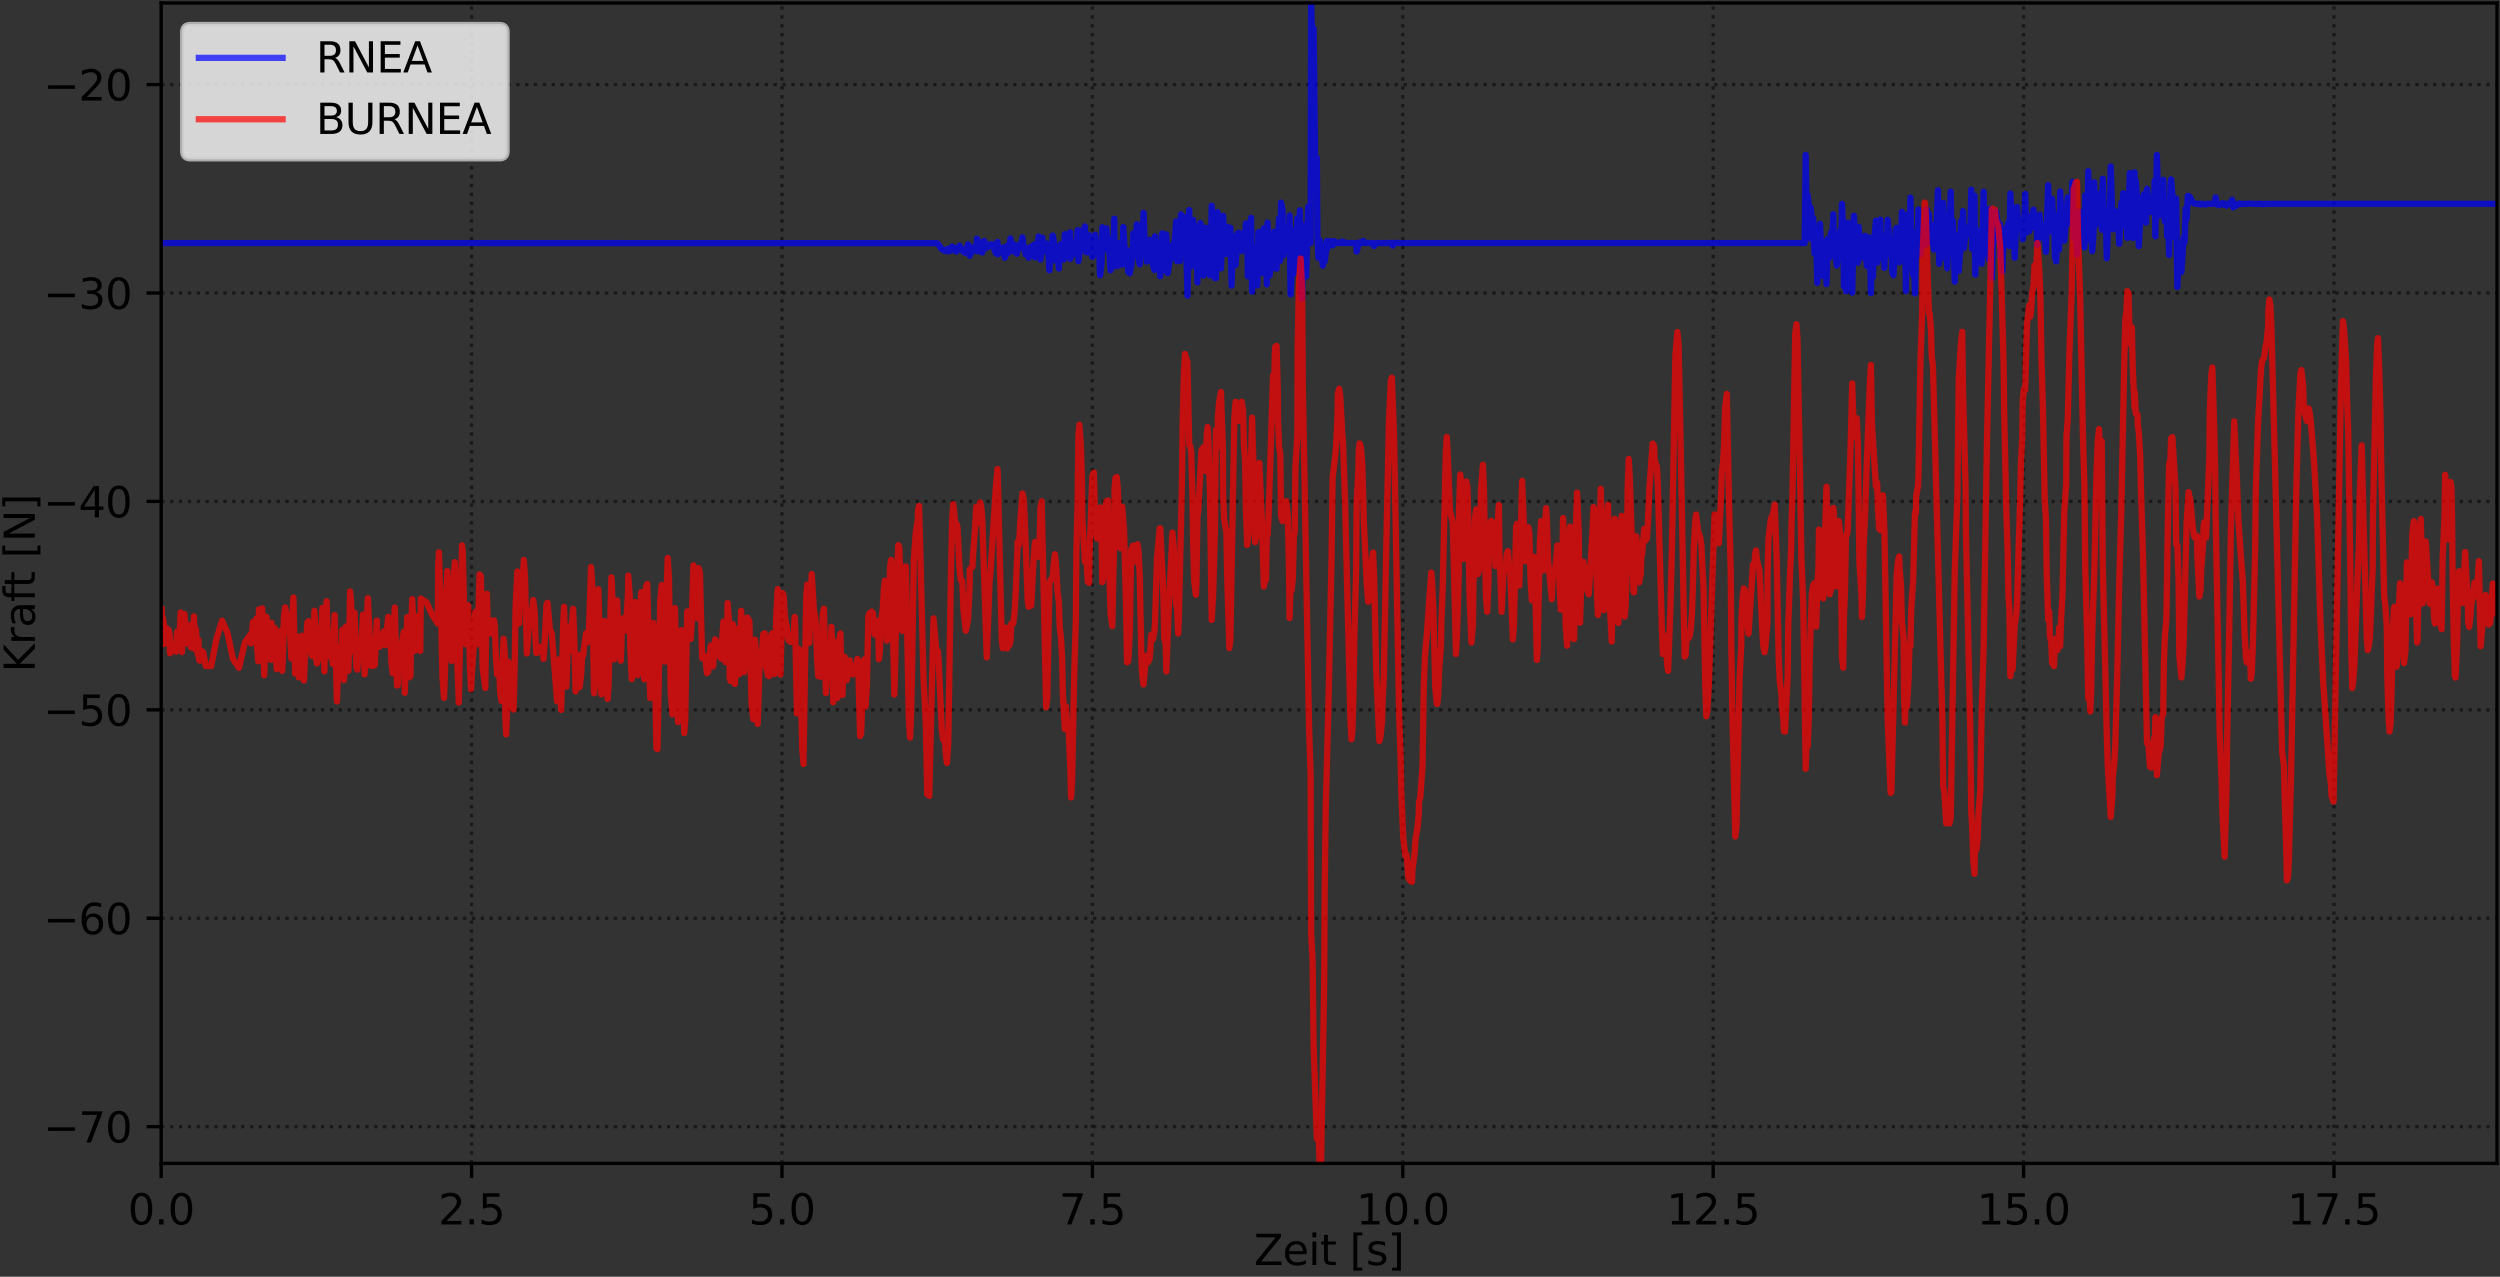 <?xml version="1.0" encoding="utf-8" standalone="no"?>
<!DOCTYPE svg PUBLIC "-//W3C//DTD SVG 1.1//EN"
  "http://www.w3.org/Graphics/SVG/1.1/DTD/svg11.dtd">
<svg xmlns:xlink="http://www.w3.org/1999/xlink" width="597.223pt" height="304.996pt" viewBox="0 0 597.223 304.996" xmlns="http://www.w3.org/2000/svg" version="1.1">
 <rect x="0" y="0" width="597.223" height="304.996" fill="#333333" stroke="none"/>
 <defs>
  <style type="text/css">*{stroke-linejoin: round; stroke-linecap: butt}</style>
 </defs>
 <g id="figure_1">
  <g id="patch_1">
   <path d="M 0 304.996 
L 597.223 304.996 
L 597.223 0 
L 0 0 
L 0 304.996 
z
" style="fill: none"/>
  </g>
  <g id="axes_1">
   <g id="patch_2">
    <path d="M 38.503 277.92 
L 596.503 277.92 
L 596.503 0.72 
L 38.503 0.72 
L 38.503 277.92 
z
" style="fill: none"/>
   </g>
   <g id="matplotlib.axis_1">
    <g id="xtick_1">
     <g id="line2d_1">
      <path d="M 38.503 277.92 
L 38.503 0.72 
" clip-path="url(#p8da1332b3b)" style="fill: none; stroke-dasharray: 0.8,1.32; stroke-dashoffset: 0; stroke: #000000; stroke-opacity: 0.5; stroke-width: 0.8"/>
     </g>
     <g id="line2d_2">
      <defs>
       <path id="m1c4f270eb4" d="M 0 0 
L 0 3.5 
" style="stroke: #000000; stroke-width: 0.8"/>
      </defs>
      <g>
       <use xlink:href="#m1c4f270eb4" x="38.503" y="277.92" style="stroke: #000000; stroke-width: 0.8"/>
      </g>
     </g>
     <g id="text_1">
      <!-- 0.0 -->
      <g transform="translate(30.551 292.518) scale(0.1 -0.1)">
       <defs>
        <path id="DejaVuSans-30" d="M 2034 4250 
Q 1547 4250 1301 3770 
Q 1056 3291 1056 2328 
Q 1056 1369 1301 889 
Q 1547 409 2034 409 
Q 2525 409 2770 889 
Q 3016 1369 3016 2328 
Q 3016 3291 2770 3770 
Q 2525 4250 2034 4250 
z
M 2034 4750 
Q 2819 4750 3233 4129 
Q 3647 3509 3647 2328 
Q 3647 1150 3233 529 
Q 2819 -91 2034 -91 
Q 1250 -91 836 529 
Q 422 1150 422 2328 
Q 422 3509 836 4129 
Q 1250 4750 2034 4750 
z
" transform="scale(0.016)"/>
        <path id="DejaVuSans-2e" d="M 684 794 
L 1344 794 
L 1344 0 
L 684 0 
L 684 794 
z
" transform="scale(0.016)"/>
       </defs>
       <use xlink:href="#DejaVuSans-30"/>
       <use xlink:href="#DejaVuSans-2e" x="63.623"/>
       <use xlink:href="#DejaVuSans-30" x="95.41"/>
      </g>
     </g>
    </g>
    <g id="xtick_2">
     <g id="line2d_3">
      <path d="M 112.654 277.92 
L 112.654 0.72 
" clip-path="url(#p8da1332b3b)" style="fill: none; stroke-dasharray: 0.8,1.32; stroke-dashoffset: 0; stroke: #000000; stroke-opacity: 0.5; stroke-width: 0.8"/>
     </g>
     <g id="line2d_4">
      <g>
       <use xlink:href="#m1c4f270eb4" x="112.654" y="277.92" style="stroke: #000000; stroke-width: 0.8"/>
      </g>
     </g>
     <g id="text_2">
      <!-- 2.5 -->
      <g transform="translate(104.703 292.518) scale(0.1 -0.1)">
       <defs>
        <path id="DejaVuSans-32" d="M 1228 531 
L 3431 531 
L 3431 0 
L 469 0 
L 469 531 
Q 828 903 1448 1529 
Q 2069 2156 2228 2338 
Q 2531 2678 2651 2914 
Q 2772 3150 2772 3378 
Q 2772 3750 2511 3984 
Q 2250 4219 1831 4219 
Q 1534 4219 1204 4116 
Q 875 4013 500 3803 
L 500 4441 
Q 881 4594 1212 4672 
Q 1544 4750 1819 4750 
Q 2544 4750 2975 4387 
Q 3406 4025 3406 3419 
Q 3406 3131 3298 2873 
Q 3191 2616 2906 2266 
Q 2828 2175 2409 1742 
Q 1991 1309 1228 531 
z
" transform="scale(0.016)"/>
        <path id="DejaVuSans-35" d="M 691 4666 
L 3169 4666 
L 3169 4134 
L 1269 4134 
L 1269 2991 
Q 1406 3038 1543 3061 
Q 1681 3084 1819 3084 
Q 2600 3084 3056 2656 
Q 3513 2228 3513 1497 
Q 3513 744 3044 326 
Q 2575 -91 1722 -91 
Q 1428 -91 1123 -41 
Q 819 9 494 109 
L 494 744 
Q 775 591 1075 516 
Q 1375 441 1709 441 
Q 2250 441 2565 725 
Q 2881 1009 2881 1497 
Q 2881 1984 2565 2268 
Q 2250 2553 1709 2553 
Q 1456 2553 1204 2497 
Q 953 2441 691 2322 
L 691 4666 
z
" transform="scale(0.016)"/>
       </defs>
       <use xlink:href="#DejaVuSans-32"/>
       <use xlink:href="#DejaVuSans-2e" x="63.623"/>
       <use xlink:href="#DejaVuSans-35" x="95.41"/>
      </g>
     </g>
    </g>
    <g id="xtick_3">
     <g id="line2d_5">
      <path d="M 186.805 277.92 
L 186.805 0.72 
" clip-path="url(#p8da1332b3b)" style="fill: none; stroke-dasharray: 0.8,1.32; stroke-dashoffset: 0; stroke: #000000; stroke-opacity: 0.5; stroke-width: 0.8"/>
     </g>
     <g id="line2d_6">
      <g>
       <use xlink:href="#m1c4f270eb4" x="186.805" y="277.92" style="stroke: #000000; stroke-width: 0.8"/>
      </g>
     </g>
     <g id="text_3">
      <!-- 5.0 -->
      <g transform="translate(178.854 292.518) scale(0.1 -0.1)">
       <use xlink:href="#DejaVuSans-35"/>
       <use xlink:href="#DejaVuSans-2e" x="63.623"/>
       <use xlink:href="#DejaVuSans-30" x="95.41"/>
      </g>
     </g>
    </g>
    <g id="xtick_4">
     <g id="line2d_7">
      <path d="M 260.957 277.92 
L 260.957 0.72 
" clip-path="url(#p8da1332b3b)" style="fill: none; stroke-dasharray: 0.8,1.32; stroke-dashoffset: 0; stroke: #000000; stroke-opacity: 0.5; stroke-width: 0.8"/>
     </g>
     <g id="line2d_8">
      <g>
       <use xlink:href="#m1c4f270eb4" x="260.957" y="277.92" style="stroke: #000000; stroke-width: 0.8"/>
      </g>
     </g>
     <g id="text_4">
      <!-- 7.5 -->
      <g transform="translate(253.005 292.518) scale(0.1 -0.1)">
       <defs>
        <path id="DejaVuSans-37" d="M 525 4666 
L 3525 4666 
L 3525 4397 
L 1831 0 
L 1172 0 
L 2766 4134 
L 525 4134 
L 525 4666 
z
" transform="scale(0.016)"/>
       </defs>
       <use xlink:href="#DejaVuSans-37"/>
       <use xlink:href="#DejaVuSans-2e" x="63.623"/>
       <use xlink:href="#DejaVuSans-35" x="95.41"/>
      </g>
     </g>
    </g>
    <g id="xtick_5">
     <g id="line2d_9">
      <path d="M 335.108 277.92 
L 335.108 0.72 
" clip-path="url(#p8da1332b3b)" style="fill: none; stroke-dasharray: 0.8,1.32; stroke-dashoffset: 0; stroke: #000000; stroke-opacity: 0.5; stroke-width: 0.8"/>
     </g>
     <g id="line2d_10">
      <g>
       <use xlink:href="#m1c4f270eb4" x="335.108" y="277.92" style="stroke: #000000; stroke-width: 0.8"/>
      </g>
     </g>
     <g id="text_5">
      <!-- 10.0 -->
      <g transform="translate(323.975 292.518) scale(0.1 -0.1)">
       <defs>
        <path id="DejaVuSans-31" d="M 794 531 
L 1825 531 
L 1825 4091 
L 703 3866 
L 703 4441 
L 1819 4666 
L 2450 4666 
L 2450 531 
L 3481 531 
L 3481 0 
L 794 0 
L 794 531 
z
" transform="scale(0.016)"/>
       </defs>
       <use xlink:href="#DejaVuSans-31"/>
       <use xlink:href="#DejaVuSans-30" x="63.623"/>
       <use xlink:href="#DejaVuSans-2e" x="127.246"/>
       <use xlink:href="#DejaVuSans-30" x="159.033"/>
      </g>
     </g>
    </g>
    <g id="xtick_6">
     <g id="line2d_11">
      <path d="M 409.259 277.92 
L 409.259 0.72 
" clip-path="url(#p8da1332b3b)" style="fill: none; stroke-dasharray: 0.8,1.32; stroke-dashoffset: 0; stroke: #000000; stroke-opacity: 0.5; stroke-width: 0.8"/>
     </g>
     <g id="line2d_12">
      <g>
       <use xlink:href="#m1c4f270eb4" x="409.259" y="277.92" style="stroke: #000000; stroke-width: 0.8"/>
      </g>
     </g>
     <g id="text_6">
      <!-- 12.5 -->
      <g transform="translate(398.127 292.518) scale(0.1 -0.1)">
       <use xlink:href="#DejaVuSans-31"/>
       <use xlink:href="#DejaVuSans-32" x="63.623"/>
       <use xlink:href="#DejaVuSans-2e" x="127.246"/>
       <use xlink:href="#DejaVuSans-35" x="159.033"/>
      </g>
     </g>
    </g>
    <g id="xtick_7">
     <g id="line2d_13">
      <path d="M 483.411 277.92 
L 483.411 0.72 
" clip-path="url(#p8da1332b3b)" style="fill: none; stroke-dasharray: 0.8,1.32; stroke-dashoffset: 0; stroke: #000000; stroke-opacity: 0.5; stroke-width: 0.8"/>
     </g>
     <g id="line2d_14">
      <g>
       <use xlink:href="#m1c4f270eb4" x="483.411" y="277.92" style="stroke: #000000; stroke-width: 0.8"/>
      </g>
     </g>
     <g id="text_7">
      <!-- 15.0 -->
      <g transform="translate(472.278 292.518) scale(0.1 -0.1)">
       <use xlink:href="#DejaVuSans-31"/>
       <use xlink:href="#DejaVuSans-35" x="63.623"/>
       <use xlink:href="#DejaVuSans-2e" x="127.246"/>
       <use xlink:href="#DejaVuSans-30" x="159.033"/>
      </g>
     </g>
    </g>
    <g id="xtick_8">
     <g id="line2d_15">
      <path d="M 557.562 277.92 
L 557.562 0.72 
" clip-path="url(#p8da1332b3b)" style="fill: none; stroke-dasharray: 0.8,1.32; stroke-dashoffset: 0; stroke: #000000; stroke-opacity: 0.5; stroke-width: 0.8"/>
     </g>
     <g id="line2d_16">
      <g>
       <use xlink:href="#m1c4f270eb4" x="557.562" y="277.92" style="stroke: #000000; stroke-width: 0.8"/>
      </g>
     </g>
     <g id="text_8">
      <!-- 17.5 -->
      <g transform="translate(546.429 292.518) scale(0.1 -0.1)">
       <use xlink:href="#DejaVuSans-31"/>
       <use xlink:href="#DejaVuSans-37" x="63.623"/>
       <use xlink:href="#DejaVuSans-2e" x="127.246"/>
       <use xlink:href="#DejaVuSans-35" x="159.033"/>
      </g>
     </g>
    </g>
    <g id="text_9">
     <!-- Zeit [s] -->
     <g transform="translate(299.557 302.197) scale(0.1 -0.1)">
      <defs>
       <path id="DejaVuSans-5a" d="M 359 4666 
L 4025 4666 
L 4025 4184 
L 1075 531 
L 4097 531 
L 4097 0 
L 288 0 
L 288 481 
L 3238 4134 
L 359 4134 
L 359 4666 
z
" transform="scale(0.016)"/>
       <path id="DejaVuSans-65" d="M 3597 1894 
L 3597 1613 
L 953 1613 
Q 991 1019 1311 708 
Q 1631 397 2203 397 
Q 2534 397 2845 478 
Q 3156 559 3463 722 
L 3463 178 
Q 3153 47 2828 -22 
Q 2503 -91 2169 -91 
Q 1331 -91 842 396 
Q 353 884 353 1716 
Q 353 2575 817 3079 
Q 1281 3584 2069 3584 
Q 2775 3584 3186 3129 
Q 3597 2675 3597 1894 
z
M 3022 2063 
Q 3016 2534 2758 2815 
Q 2500 3097 2075 3097 
Q 1594 3097 1305 2825 
Q 1016 2553 972 2059 
L 3022 2063 
z
" transform="scale(0.016)"/>
       <path id="DejaVuSans-69" d="M 603 3500 
L 1178 3500 
L 1178 0 
L 603 0 
L 603 3500 
z
M 603 4863 
L 1178 4863 
L 1178 4134 
L 603 4134 
L 603 4863 
z
" transform="scale(0.016)"/>
       <path id="DejaVuSans-74" d="M 1172 4494 
L 1172 3500 
L 2356 3500 
L 2356 3053 
L 1172 3053 
L 1172 1153 
Q 1172 725 1289 603 
Q 1406 481 1766 481 
L 2356 481 
L 2356 0 
L 1766 0 
Q 1100 0 847 248 
Q 594 497 594 1153 
L 594 3053 
L 172 3053 
L 172 3500 
L 594 3500 
L 594 4494 
L 1172 4494 
z
" transform="scale(0.016)"/>
       <path id="DejaVuSans-20" transform="scale(0.016)"/>
       <path id="DejaVuSans-5b" d="M 550 4863 
L 1875 4863 
L 1875 4416 
L 1125 4416 
L 1125 -397 
L 1875 -397 
L 1875 -844 
L 550 -844 
L 550 4863 
z
" transform="scale(0.016)"/>
       <path id="DejaVuSans-73" d="M 2834 3397 
L 2834 2853 
Q 2591 2978 2328 3040 
Q 2066 3103 1784 3103 
Q 1356 3103 1142 2972 
Q 928 2841 928 2578 
Q 928 2378 1081 2264 
Q 1234 2150 1697 2047 
L 1894 2003 
Q 2506 1872 2764 1633 
Q 3022 1394 3022 966 
Q 3022 478 2636 193 
Q 2250 -91 1575 -91 
Q 1294 -91 989 -36 
Q 684 19 347 128 
L 347 722 
Q 666 556 975 473 
Q 1284 391 1588 391 
Q 1994 391 2212 530 
Q 2431 669 2431 922 
Q 2431 1156 2273 1281 
Q 2116 1406 1581 1522 
L 1381 1569 
Q 847 1681 609 1914 
Q 372 2147 372 2553 
Q 372 3047 722 3315 
Q 1072 3584 1716 3584 
Q 2034 3584 2315 3537 
Q 2597 3491 2834 3397 
z
" transform="scale(0.016)"/>
       <path id="DejaVuSans-5d" d="M 1947 4863 
L 1947 -844 
L 622 -844 
L 622 -397 
L 1369 -397 
L 1369 4416 
L 622 4416 
L 622 4863 
L 1947 4863 
z
" transform="scale(0.016)"/>
      </defs>
      <use xlink:href="#DejaVuSans-5a"/>
      <use xlink:href="#DejaVuSans-65" x="68.506"/>
      <use xlink:href="#DejaVuSans-69" x="130.029"/>
      <use xlink:href="#DejaVuSans-74" x="157.812"/>
      <use xlink:href="#DejaVuSans-20" x="197.021"/>
      <use xlink:href="#DejaVuSans-5b" x="228.809"/>
      <use xlink:href="#DejaVuSans-73" x="267.822"/>
      <use xlink:href="#DejaVuSans-5d" x="319.922"/>
     </g>
    </g>
   </g>
   <g id="matplotlib.axis_2">
    <g id="ytick_1">
     <g id="line2d_17">
      <path d="M 38.503 269.144 
L 596.503 269.144 
" clip-path="url(#p8da1332b3b)" style="fill: none; stroke-dasharray: 0.8,1.32; stroke-dashoffset: 0; stroke: #000000; stroke-opacity: 0.5; stroke-width: 0.8"/>
     </g>
     <g id="line2d_18">
      <defs>
       <path id="m577788c2f8" d="M 0 0 
L -3.5 0 
" style="stroke: #000000; stroke-width: 0.8"/>
      </defs>
      <g>
       <use xlink:href="#m577788c2f8" x="38.503" y="269.144" style="stroke: #000000; stroke-width: 0.8"/>
      </g>
     </g>
     <g id="text_10">
      <!-- −70 -->
      <g transform="translate(10.398 272.943) scale(0.1 -0.1)">
       <defs>
        <path id="DejaVuSans-2212" d="M 678 2272 
L 4684 2272 
L 4684 1741 
L 678 1741 
L 678 2272 
z
" transform="scale(0.016)"/>
       </defs>
       <use xlink:href="#DejaVuSans-2212"/>
       <use xlink:href="#DejaVuSans-37" x="83.789"/>
       <use xlink:href="#DejaVuSans-30" x="147.412"/>
      </g>
     </g>
    </g>
    <g id="ytick_2">
     <g id="line2d_19">
      <path d="M 38.503 219.357 
L 596.503 219.357 
" clip-path="url(#p8da1332b3b)" style="fill: none; stroke-dasharray: 0.8,1.32; stroke-dashoffset: 0; stroke: #000000; stroke-opacity: 0.5; stroke-width: 0.8"/>
     </g>
     <g id="line2d_20">
      <g>
       <use xlink:href="#m577788c2f8" x="38.503" y="219.357" style="stroke: #000000; stroke-width: 0.8"/>
      </g>
     </g>
     <g id="text_11">
      <!-- −60 -->
      <g transform="translate(10.398 223.156) scale(0.1 -0.1)">
       <defs>
        <path id="DejaVuSans-36" d="M 2113 2584 
Q 1688 2584 1439 2293 
Q 1191 2003 1191 1497 
Q 1191 994 1439 701 
Q 1688 409 2113 409 
Q 2538 409 2786 701 
Q 3034 994 3034 1497 
Q 3034 2003 2786 2293 
Q 2538 2584 2113 2584 
z
M 3366 4563 
L 3366 3988 
Q 3128 4100 2886 4159 
Q 2644 4219 2406 4219 
Q 1781 4219 1451 3797 
Q 1122 3375 1075 2522 
Q 1259 2794 1537 2939 
Q 1816 3084 2150 3084 
Q 2853 3084 3261 2657 
Q 3669 2231 3669 1497 
Q 3669 778 3244 343 
Q 2819 -91 2113 -91 
Q 1303 -91 875 529 
Q 447 1150 447 2328 
Q 447 3434 972 4092 
Q 1497 4750 2381 4750 
Q 2619 4750 2861 4703 
Q 3103 4656 3366 4563 
z
" transform="scale(0.016)"/>
       </defs>
       <use xlink:href="#DejaVuSans-2212"/>
       <use xlink:href="#DejaVuSans-36" x="83.789"/>
       <use xlink:href="#DejaVuSans-30" x="147.412"/>
      </g>
     </g>
    </g>
    <g id="ytick_3">
     <g id="line2d_21">
      <path d="M 38.503 169.57 
L 596.503 169.57 
" clip-path="url(#p8da1332b3b)" style="fill: none; stroke-dasharray: 0.8,1.32; stroke-dashoffset: 0; stroke: #000000; stroke-opacity: 0.5; stroke-width: 0.8"/>
     </g>
     <g id="line2d_22">
      <g>
       <use xlink:href="#m577788c2f8" x="38.503" y="169.57" style="stroke: #000000; stroke-width: 0.8"/>
      </g>
     </g>
     <g id="text_12">
      <!-- −50 -->
      <g transform="translate(10.398 173.369) scale(0.1 -0.1)">
       <use xlink:href="#DejaVuSans-2212"/>
       <use xlink:href="#DejaVuSans-35" x="83.789"/>
       <use xlink:href="#DejaVuSans-30" x="147.412"/>
      </g>
     </g>
    </g>
    <g id="ytick_4">
     <g id="line2d_23">
      <path d="M 38.503 119.783 
L 596.503 119.783 
" clip-path="url(#p8da1332b3b)" style="fill: none; stroke-dasharray: 0.8,1.32; stroke-dashoffset: 0; stroke: #000000; stroke-opacity: 0.5; stroke-width: 0.8"/>
     </g>
     <g id="line2d_24">
      <g>
       <use xlink:href="#m577788c2f8" x="38.503" y="119.783" style="stroke: #000000; stroke-width: 0.8"/>
      </g>
     </g>
     <g id="text_13">
      <!-- −40 -->
      <g transform="translate(10.398 123.582) scale(0.1 -0.1)">
       <defs>
        <path id="DejaVuSans-34" d="M 2419 4116 
L 825 1625 
L 2419 1625 
L 2419 4116 
z
M 2253 4666 
L 3047 4666 
L 3047 1625 
L 3713 1625 
L 3713 1100 
L 3047 1100 
L 3047 0 
L 2419 0 
L 2419 1100 
L 313 1100 
L 313 1709 
L 2253 4666 
z
" transform="scale(0.016)"/>
       </defs>
       <use xlink:href="#DejaVuSans-2212"/>
       <use xlink:href="#DejaVuSans-34" x="83.789"/>
       <use xlink:href="#DejaVuSans-30" x="147.412"/>
      </g>
     </g>
    </g>
    <g id="ytick_5">
     <g id="line2d_25">
      <path d="M 38.503 69.996 
L 596.503 69.996 
" clip-path="url(#p8da1332b3b)" style="fill: none; stroke-dasharray: 0.8,1.32; stroke-dashoffset: 0; stroke: #000000; stroke-opacity: 0.5; stroke-width: 0.8"/>
     </g>
     <g id="line2d_26">
      <g>
       <use xlink:href="#m577788c2f8" x="38.503" y="69.996" style="stroke: #000000; stroke-width: 0.8"/>
      </g>
     </g>
     <g id="text_14">
      <!-- −30 -->
      <g transform="translate(10.398 73.795) scale(0.1 -0.1)">
       <defs>
        <path id="DejaVuSans-33" d="M 2597 2516 
Q 3050 2419 3304 2112 
Q 3559 1806 3559 1356 
Q 3559 666 3084 287 
Q 2609 -91 1734 -91 
Q 1441 -91 1130 -33 
Q 819 25 488 141 
L 488 750 
Q 750 597 1062 519 
Q 1375 441 1716 441 
Q 2309 441 2620 675 
Q 2931 909 2931 1356 
Q 2931 1769 2642 2001 
Q 2353 2234 1838 2234 
L 1294 2234 
L 1294 2753 
L 1863 2753 
Q 2328 2753 2575 2939 
Q 2822 3125 2822 3475 
Q 2822 3834 2567 4026 
Q 2313 4219 1838 4219 
Q 1578 4219 1281 4162 
Q 984 4106 628 3988 
L 628 4550 
Q 988 4650 1302 4700 
Q 1616 4750 1894 4750 
Q 2613 4750 3031 4423 
Q 3450 4097 3450 3541 
Q 3450 3153 3228 2886 
Q 3006 2619 2597 2516 
z
" transform="scale(0.016)"/>
       </defs>
       <use xlink:href="#DejaVuSans-2212"/>
       <use xlink:href="#DejaVuSans-33" x="83.789"/>
       <use xlink:href="#DejaVuSans-30" x="147.412"/>
      </g>
     </g>
    </g>
    <g id="ytick_6">
     <g id="line2d_27">
      <path d="M 38.503 20.209 
L 596.503 20.209 
" clip-path="url(#p8da1332b3b)" style="fill: none; stroke-dasharray: 0.8,1.32; stroke-dashoffset: 0; stroke: #000000; stroke-opacity: 0.5; stroke-width: 0.8"/>
     </g>
     <g id="line2d_28">
      <g>
       <use xlink:href="#m577788c2f8" x="38.503" y="20.209" style="stroke: #000000; stroke-width: 0.8"/>
      </g>
     </g>
     <g id="text_15">
      <!-- −20 -->
      <g transform="translate(10.398 24.008) scale(0.1 -0.1)">
       <use xlink:href="#DejaVuSans-2212"/>
       <use xlink:href="#DejaVuSans-32" x="83.789"/>
       <use xlink:href="#DejaVuSans-30" x="147.412"/>
      </g>
     </g>
    </g>
    <g id="text_16">
     <!-- Kraft [N] -->
     <g transform="translate(8.318 160.583) rotate(-90) scale(0.1 -0.1)">
      <defs>
       <path id="DejaVuSans-4b" d="M 628 4666 
L 1259 4666 
L 1259 2694 
L 3353 4666 
L 4166 4666 
L 1850 2491 
L 4331 0 
L 3500 0 
L 1259 2247 
L 1259 0 
L 628 0 
L 628 4666 
z
" transform="scale(0.016)"/>
       <path id="DejaVuSans-72" d="M 2631 2963 
Q 2534 3019 2420 3045 
Q 2306 3072 2169 3072 
Q 1681 3072 1420 2755 
Q 1159 2438 1159 1844 
L 1159 0 
L 581 0 
L 581 3500 
L 1159 3500 
L 1159 2956 
Q 1341 3275 1631 3429 
Q 1922 3584 2338 3584 
Q 2397 3584 2469 3576 
Q 2541 3569 2628 3553 
L 2631 2963 
z
" transform="scale(0.016)"/>
       <path id="DejaVuSans-61" d="M 2194 1759 
Q 1497 1759 1228 1600 
Q 959 1441 959 1056 
Q 959 750 1161 570 
Q 1363 391 1709 391 
Q 2188 391 2477 730 
Q 2766 1069 2766 1631 
L 2766 1759 
L 2194 1759 
z
M 3341 1997 
L 3341 0 
L 2766 0 
L 2766 531 
Q 2569 213 2275 61 
Q 1981 -91 1556 -91 
Q 1019 -91 701 211 
Q 384 513 384 1019 
Q 384 1609 779 1909 
Q 1175 2209 1959 2209 
L 2766 2209 
L 2766 2266 
Q 2766 2663 2505 2880 
Q 2244 3097 1772 3097 
Q 1472 3097 1187 3025 
Q 903 2953 641 2809 
L 641 3341 
Q 956 3463 1253 3523 
Q 1550 3584 1831 3584 
Q 2591 3584 2966 3190 
Q 3341 2797 3341 1997 
z
" transform="scale(0.016)"/>
       <path id="DejaVuSans-66" d="M 2375 4863 
L 2375 4384 
L 1825 4384 
Q 1516 4384 1395 4259 
Q 1275 4134 1275 3809 
L 1275 3500 
L 2222 3500 
L 2222 3053 
L 1275 3053 
L 1275 0 
L 697 0 
L 697 3053 
L 147 3053 
L 147 3500 
L 697 3500 
L 697 3744 
Q 697 4328 969 4595 
Q 1241 4863 1831 4863 
L 2375 4863 
z
" transform="scale(0.016)"/>
       <path id="DejaVuSans-4e" d="M 628 4666 
L 1478 4666 
L 3547 763 
L 3547 4666 
L 4159 4666 
L 4159 0 
L 3309 0 
L 1241 3903 
L 1241 0 
L 628 0 
L 628 4666 
z
" transform="scale(0.016)"/>
      </defs>
      <use xlink:href="#DejaVuSans-4b"/>
      <use xlink:href="#DejaVuSans-72" x="65.576"/>
      <use xlink:href="#DejaVuSans-61" x="106.689"/>
      <use xlink:href="#DejaVuSans-66" x="167.969"/>
      <use xlink:href="#DejaVuSans-74" x="201.424"/>
      <use xlink:href="#DejaVuSans-20" x="240.633"/>
      <use xlink:href="#DejaVuSans-5b" x="272.42"/>
      <use xlink:href="#DejaVuSans-4e" x="311.434"/>
      <use xlink:href="#DejaVuSans-5d" x="386.238"/>
     </g>
    </g>
   </g>
   <g id="line2d_29">
    <path d="M 38.503 58.064 
L 223.732 58.084 
L 224.048 58.225 
L 224.977 59.546 
L 225.514 59.839 
L 225.751 59.752 
L 225.989 60.011 
L 226.227 59.515 
L 226.526 59.657 
L 226.707 60.055 
L 227.004 59.37 
L 227.184 59.443 
L 227.423 58.893 
L 227.479 59.755 
L 227.717 59.246 
L 227.957 59.17 
L 228.194 59.375 
L 228.492 60.09 
L 229.212 58.672 
L 229.508 59.55 
L 229.999 59.591 
L 230.173 60.239 
L 230.409 59.991 
L 230.706 60.409 
L 231.242 58.363 
L 231.63 59.033 
L 231.664 61.116 
L 232.137 59.087 
L 232.316 59.344 
L 232.435 60.092 
L 232.916 59.017 
L 233.208 59.26 
L 233.388 57.015 
L 233.627 60.052 
L 233.865 58.655 
L 234.164 59.588 
L 234.46 57.88 
L 234.639 60.334 
L 235.116 57.554 
L 235.433 59.332 
L 235.727 58.386 
L 235.907 58.976 
L 236.084 59.015 
L 236.384 58.419 
L 236.621 58.523 
L 236.92 58.319 
L 237.158 58.368 
L 237.875 60.486 
L 238.291 57.801 
L 238.351 60.761 
L 238.589 59.507 
L 239.065 59.192 
L 239.305 59.896 
L 239.549 59.12 
L 240.023 61.585 
L 240.317 59.549 
L 240.615 58.667 
L 240.794 60.498 
L 241.152 59.069 
L 241.39 56.948 
L 241.569 59.998 
L 241.807 58.541 
L 242.045 58.266 
L 242.344 59.974 
L 242.94 60.613 
L 243.119 58.608 
L 243.416 58.651 
L 243.539 59.335 
L 243.837 58.727 
L 244.254 56.712 
L 244.532 59.433 
L 244.76 58.928 
L 244.999 60.796 
L 245.504 59.409 
L 245.742 61.58 
L 246.203 58.953 
L 246.338 59.143 
L 246.461 58.909 
L 246.755 60.666 
L 246.994 58.42 
L 247.232 61.48 
L 247.47 61.375 
L 247.708 60.036 
L 248.125 56.496 
L 248.543 62.015 
L 248.849 59.586 
L 249.021 56.77 
L 249.219 59.432 
L 249.531 59.994 
L 249.797 59.949 
L 249.917 58.153 
L 250.177 59.16 
L 250.455 60.894 
L 250.693 64.571 
L 250.99 58.643 
L 251.171 59.444 
L 251.467 56.275 
L 251.706 57.173 
L 252.004 62.21 
L 252.244 61.662 
L 252.426 59.015 
L 252.661 60.291 
L 252.958 64.163 
L 253.137 58.898 
L 253.437 58.272 
L 253.733 60.747 
L 253.913 60.376 
L 254.151 61.988 
L 254.39 55.91 
L 254.63 60.969 
L 254.866 58.654 
L 255.283 59.599 
L 255.641 55.491 
L 255.702 61.849 
L 255.879 57.545 
L 256.118 58.355 
L 256.357 60.766 
L 256.597 58.361 
L 257.014 58.74 
L 257.135 60.71 
L 257.431 54.978 
L 257.611 62.388 
L 258.205 58.229 
L 258.445 59.004 
L 258.577 54.987 
L 258.86 57.729 
L 259.158 54.073 
L 259.488 60.25 
L 259.73 60.278 
L 259.876 57.68 
L 260.173 56.202 
L 260.294 59.263 
L 260.591 57.773 
L 260.949 61.381 
L 261.323 60.87 
L 261.603 56.049 
L 261.976 59.239 
L 262.087 58.324 
L 262.329 58.575 
L 262.556 59.255 
L 262.794 65.747 
L 263.152 62.866 
L 263.331 54.293 
L 263.748 58.613 
L 263.867 56.385 
L 264.105 59.363 
L 264.286 54.541 
L 264.643 59.694 
L 265.059 60.503 
L 265.3 64.595 
L 265.715 57.089 
L 265.956 60.053 
L 266.192 52.237 
L 266.252 62.149 
L 266.49 63.587 
L 266.788 61.432 
L 267.094 63.471 
L 267.325 58.064 
L 267.564 59.826 
L 267.76 58.566 
L 268.1 63.209 
L 268.338 54.257 
L 268.533 56.868 
L 268.757 62.869 
L 269.017 59.531 
L 269.234 59.734 
L 269.531 64.969 
L 269.887 65.29 
L 270.126 63.538 
L 270.245 63.633 
L 270.662 59.371 
L 270.723 55.751 
L 270.96 57.11 
L 271.319 60.394 
L 271.562 53.573 
L 271.736 59.564 
L 271.975 61.646 
L 272.274 63.172 
L 272.455 59.267 
L 272.689 58.73 
L 272.928 57.514 
L 273.175 50.824 
L 273.464 58.471 
L 273.643 59.034 
L 273.969 62.493 
L 274.219 58.803 
L 274.658 57.281 
L 275.038 61.323 
L 275.314 61.727 
L 275.438 63.408 
L 275.792 64.489 
L 275.913 56.463 
L 276.208 61.175 
L 276.394 59.215 
L 276.812 60.676 
L 277.049 62.244 
L 277.162 65.985 
L 277.59 55.779 
L 277.779 55.758 
L 277.939 61.969 
L 278.121 59.402 
L 278.476 64.654 
L 278.624 56.005 
L 278.956 65.237 
L 279.431 62.273 
L 279.612 58.763 
L 279.908 59.882 
L 280.087 61.607 
L 280.385 58.17 
L 280.624 57.501 
L 280.98 52.899 
L 281.16 62.391 
L 281.457 56.207 
L 281.594 55.901 
L 281.874 62.369 
L 282.057 58.456 
L 282.114 51.202 
L 282.534 59.081 
L 283.068 51.863 
L 283.306 55.667 
L 283.664 70.646 
L 284.089 50.179 
L 284.32 60.035 
L 284.563 63.679 
L 284.856 58.912 
L 285.035 52.523 
L 285.276 58.316 
L 285.69 59.059 
L 285.811 54.084 
L 286.049 67.462 
L 286.292 56.289 
L 286.527 57.193 
L 286.769 53.275 
L 287.007 57.4 
L 287.262 58.085 
L 287.484 65.832 
L 287.901 60.175 
L 288.025 54.386 
L 288.259 59.319 
L 288.498 56.803 
L 289.035 65.789 
L 289.241 63.429 
L 289.455 49.141 
L 290.228 66.435 
L 290.348 57.781 
L 290.466 66.414 
L 290.883 50.671 
L 290.949 61.399 
L 291.225 60.312 
L 291.496 61.627 
L 291.68 64.118 
L 292.195 51.565 
L 292.433 58.721 
L 292.731 57.938 
L 292.969 60.673 
L 293.208 54.161 
L 293.689 56.808 
L 293.924 54.418 
L 294.221 68.246 
L 294.467 57.076 
L 294.699 56.443 
L 294.878 58.383 
L 295.174 63.311 
L 295.717 55.689 
L 295.948 55.604 
L 296.194 56.931 
L 296.426 55.931 
L 296.608 59.982 
L 296.962 59.711 
L 297.152 55.564 
L 297.439 56.894 
L 297.62 53.397 
L 297.93 53.342 
L 298.095 65.997 
L 298.335 59.525 
L 298.633 58.941 
L 298.87 52.039 
L 299.108 69.655 
L 299.607 59.101 
L 300.362 68.182 
L 300.6 55.486 
L 300.854 55.438 
L 301.08 55.715 
L 301.494 57.85 
L 301.613 65.234 
L 301.911 54.537 
L 302.091 59.63 
L 302.448 56.628 
L 302.626 67.952 
L 302.807 53.179 
L 303.341 65.735 
L 303.545 61.772 
L 303.826 64.119 
L 304.119 63.996 
L 304.416 55.342 
L 304.953 64.21 
L 305.549 52.128 
L 305.846 62.297 
L 306.029 48.416 
L 306.385 50.166 
L 306.562 61.052 
L 306.802 54.135 
L 306.996 60.021 
L 307.282 59.528 
L 307.657 58.207 
L 307.9 56.383 
L 308.068 51.454 
L 308.299 70.319 
L 308.839 60.433 
L 309.087 65.404 
L 309.314 54.874 
L 309.455 62.924 
L 309.93 52.154 
L 310.002 58.59 
L 310.289 57.393 
L 310.527 50.234 
L 310.708 61.488 
L 311.064 71.379 
L 311.243 57.865 
L 311.612 53.837 
L 311.782 57.067 
L 312.018 66.039 
L 312.502 49.407 
L 312.733 58.069 
L 313.09 58.063 
L 313.213 0.72 
L 313.568 12.142 
L 313.805 6.793 
L 314.236 44.073 
L 314.58 37.693 
L 314.702 55.845 
L 314.939 61.574 
L 315.238 57.427 
L 315.594 58.499 
L 315.683 60.973 
L 316.017 63.488 
L 316.334 61.231 
L 316.452 62.477 
L 316.695 60.696 
L 316.996 57.608 
L 317.11 59.366 
L 317.411 57.889 
L 317.763 57.572 
L 318.061 58.569 
L 318.18 57.66 
L 318.359 58.63 
L 318.719 57.635 
L 318.959 57.924 
L 319.195 57.995 
L 319.498 57.922 
L 319.615 58.047 
L 320.328 58.064 
L 320.625 57.706 
L 320.865 58.064 
L 321.102 57.843 
L 321.34 58.042 
L 323.31 58.066 
L 323.964 58.066 
L 324.084 60.094 
L 324.57 58.149 
L 324.802 57.901 
L 325.098 58.093 
L 325.454 57.841 
L 325.633 57.554 
L 325.812 58.017 
L 327.541 58.064 
L 328.02 58.064 
L 328.257 58.786 
L 328.495 58.146 
L 328.794 58.066 
L 330.761 58.056 
L 332.488 58.059 
L 332.725 58.667 
L 333.024 58.026 
L 335.71 58.064 
L 368.165 58.065 
L 379.183 58.064 
L 431.122 58.063 
L 431.358 37.009 
L 431.598 51.729 
L 431.843 46.628 
L 432.096 49.246 
L 432.328 56.99 
L 432.562 49.609 
L 432.821 52.273 
L 433.157 52.161 
L 433.464 60.549 
L 433.594 58.059 
L 433.878 56.895 
L 434.122 67.565 
L 434.776 53.435 
L 435.318 65.889 
L 435.793 57.729 
L 436.164 60.814 
L 436.324 67.877 
L 436.627 57.034 
L 436.862 58.29 
L 437.1 61.513 
L 437.401 55.578 
L 437.64 59.644 
L 437.948 51.186 
L 438.091 56.768 
L 438.242 56.058 
L 438.508 60.947 
L 438.779 63.459 
L 439.094 60.382 
L 439.259 60.81 
L 439.609 55.145 
L 439.814 58.909 
L 440.028 48.704 
L 440.327 54.985 
L 440.505 68.391 
L 440.744 60.687 
L 440.986 69.553 
L 441.461 53.197 
L 441.818 61.511 
L 441.997 59.608 
L 442.262 59.028 
L 442.476 69.904 
L 442.882 51.559 
L 443.307 61.499 
L 443.537 60.085 
L 443.835 62.752 
L 444.016 54.193 
L 444.194 56.683 
L 444.671 61.566 
L 444.793 57.842 
L 445.03 56.877 
L 445.211 59.933 
L 445.566 56.327 
L 445.692 60.319 
L 445.95 63.54 
L 446.223 62.031 
L 446.461 56.733 
L 446.704 59.224 
L 446.939 70.022 
L 447.182 60.25 
L 447.417 66.17 
L 447.656 58.222 
L 448.138 52.726 
L 448.437 62.752 
L 448.625 56.866 
L 448.915 52.64 
L 449.153 52.465 
L 449.392 61.711 
L 449.808 59.516 
L 449.896 57.081 
L 450.167 64.002 
L 450.464 56.196 
L 450.762 58.107 
L 450.942 52.504 
L 451.181 55.092 
L 451.426 60.857 
L 451.659 59.468 
L 451.839 59.1 
L 452.077 65.271 
L 452.327 65.758 
L 452.865 54.812 
L 453.098 54.425 
L 453.47 57.469 
L 453.633 57.404 
L 453.69 62.663 
L 453.809 58.166 
L 454.134 56.837 
L 454.345 50.606 
L 454.766 60.217 
L 454.847 52.227 
L 455.072 53.709 
L 455.301 69.528 
L 455.54 51.31 
L 455.961 53.996 
L 456.151 58.912 
L 456.387 47.2 
L 456.567 56.576 
L 456.984 65.672 
L 457.045 55.492 
L 457.463 70.094 
L 457.701 58.845 
L 457.762 61.038 
L 458.176 55.167 
L 458.296 50.035 
L 458.773 60.753 
L 459.19 56.773 
L 459.309 58.132 
L 459.548 54.088 
L 459.793 58.556 
L 459.847 55.386 
L 460.027 57.494 
L 460.264 50.001 
L 460.506 58.107 
L 460.801 51.013 
L 460.981 56.999 
L 461.301 55.558 
L 461.461 53.713 
L 461.998 59.614 
L 462.24 58.705 
L 462.536 56.41 
L 462.954 45.45 
L 463.253 63.04 
L 463.439 56.566 
L 463.996 61.619 
L 464.21 48.459 
L 464.468 54.502 
L 464.923 53.303 
L 465.171 64.095 
L 465.47 55.848 
L 465.711 55.019 
L 466.009 45.773 
L 466.244 59.002 
L 466.484 52.603 
L 466.663 55.854 
L 466.961 67.287 
L 467.199 59.232 
L 467.597 56.237 
L 467.744 58.603 
L 467.921 64.744 
L 468.312 59.548 
L 468.454 52.803 
L 468.761 59.431 
L 468.931 50.432 
L 469.179 59.23 
L 469.649 54.879 
L 469.893 54.355 
L 470.128 55.577 
L 470.435 55.268 
L 470.683 56.141 
L 470.907 45.306 
L 471.144 59.493 
L 471.682 46.759 
L 471.865 65.611 
L 472.162 57.719 
L 472.457 55.091 
L 472.636 56.17 
L 473.054 56.024 
L 473.4 63.008 
L 473.868 45.805 
L 474.17 60.652 
L 474.355 53.366 
L 474.645 56.333 
L 475.126 61.951 
L 475.316 49.87 
L 475.602 56.813 
L 475.84 66.44 
L 476.079 56.886 
L 476.317 54.636 
L 476.556 56.993 
L 476.795 50.456 
L 477.212 53.032 
L 477.362 57.527 
L 477.75 53.573 
L 477.869 61.395 
L 478.107 56.879 
L 478.346 64.791 
L 478.644 56.099 
L 478.776 56.097 
L 479.035 58.643 
L 479.305 54.305 
L 479.6 56.896 
L 479.799 53.17 
L 480.019 58.773 
L 480.259 46.225 
L 480.639 54.307 
L 480.797 50.699 
L 481.301 61.569 
L 481.817 49.452 
L 482.302 54.964 
L 482.54 54.213 
L 482.796 52.779 
L 483.087 53.952 
L 483.209 57.164 
L 483.501 55.358 
L 483.799 46.323 
L 484.097 55.56 
L 484.217 54.428 
L 484.515 54.69 
L 484.761 55.297 
L 485.009 51.66 
L 485.231 51.917 
L 485.471 52.776 
L 485.769 50.061 
L 486.007 54.356 
L 486.248 51.693 
L 486.483 52.986 
L 486.722 58.505 
L 487.207 51.251 
L 487.44 54.304 
L 487.677 53.659 
L 488.037 56.761 
L 488.215 56.53 
L 488.455 55.588 
L 488.752 60.158 
L 489.288 44.244 
L 489.54 54.515 
L 489.707 50.793 
L 490.005 55.306 
L 490.243 47.509 
L 490.481 52.588 
L 490.684 51.191 
L 490.9 61.443 
L 491.202 62.446 
L 491.495 55.19 
L 491.741 54.117 
L 491.913 59.6 
L 492.154 45.752 
L 492.39 50.686 
L 492.706 53.256 
L 492.885 52.242 
L 493.123 57.493 
L 493.661 51.434 
L 493.959 47.164 
L 494.141 51.812 
L 494.381 53.327 
L 494.614 53.294 
L 495.093 43.441 
L 495.392 56.867 
L 495.688 51.227 
L 495.867 53.426 
L 496.169 60.847 
L 496.407 51.281 
L 496.644 50.534 
L 496.931 51.498 
L 497.122 50.619 
L 497.327 50.64 
L 497.603 52.172 
L 497.947 59.131 
L 498.145 46.684 
L 498.622 57.411 
L 498.861 40.893 
L 499.1 56.263 
L 499.337 51.005 
L 499.576 51.919 
L 499.818 59.992 
L 500.113 55.909 
L 500.293 43.551 
L 500.609 53.723 
L 500.65 51.782 
L 500.829 49.219 
L 501.13 46.759 
L 501.426 51.198 
L 501.604 46.23 
L 502.143 54.898 
L 502.321 42.691 
L 502.566 51.374 
L 502.759 51.907 
L 503.051 51.954 
L 503.276 61.684 
L 503.515 55.463 
L 503.873 49.853 
L 504.051 50.134 
L 504.23 39.756 
L 504.708 54.795 
L 505.069 54.513 
L 505.312 50.462 
L 505.548 53.621 
L 505.782 50.92 
L 506.02 53.217 
L 506.266 58.265 
L 506.747 48.457 
L 506.993 51.494 
L 507.231 46.152 
L 507.708 54.112 
L 508.006 46.507 
L 508.19 56.837 
L 508.485 50.433 
L 508.787 41.344 
L 509.02 45.679 
L 509.275 54.415 
L 509.499 56.859 
L 509.922 41.166 
L 509.975 54.444 
L 510.213 43.133 
L 510.692 49.278 
L 510.932 58.785 
L 511.427 49.467 
L 511.732 49.99 
L 511.946 47.184 
L 512.203 46.353 
L 512.424 52.856 
L 512.663 53.203 
L 512.903 45.105 
L 513.215 48.022 
L 513.619 47.724 
L 513.68 50.651 
L 513.916 47.538 
L 514.398 48.515 
L 514.572 49.709 
L 514.703 43.213 
L 514.891 56.461 
L 515.248 37.004 
L 515.69 51.598 
L 515.918 50.126 
L 516.158 46.961 
L 516.4 48.207 
L 516.763 42.937 
L 516.922 49.394 
L 517.16 52.943 
L 517.517 48.999 
L 517.703 56.424 
L 517.878 49.901 
L 518.173 60.921 
L 518.48 44.319 
L 518.653 42.831 
L 518.952 46.75 
L 519.13 46.985 
L 519.388 49.886 
L 519.725 56.955 
L 519.86 47.453 
L 520.142 68.569 
L 520.622 60.57 
L 520.859 64.409 
L 521.115 64.971 
L 521.638 56.659 
L 521.874 57.933 
L 522.117 49.848 
L 522.364 52.39 
L 522.651 46.797 
L 522.828 46.81 
L 523.267 47.194 
L 523.498 48.286 
L 523.844 48.183 
L 524.131 48.596 
L 524.917 48.735 
L 525.276 48.646 
L 525.403 48.78 
L 525.693 48.873 
L 525.814 48.642 
L 526.891 48.867 
L 527.009 48.692 
L 528.93 48.679 
L 529.167 48.574 
L 529.285 47.169 
L 529.533 48.807 
L 530.068 49.036 
L 530.248 48.771 
L 530.664 48.758 
L 530.906 48.505 
L 531.262 48.957 
L 531.44 48.632 
L 531.621 48.639 
L 531.883 49.128 
L 532.001 48.698 
L 532.94 48.604 
L 533.236 47.701 
L 533.47 49.539 
L 533.724 48.687 
L 533.946 48.679 
L 534.245 49.152 
L 534.451 48.911 
L 534.72 48.873 
L 535.029 48.582 
L 535.26 48.757 
L 537.242 48.649 
L 538.433 48.706 
L 540.394 48.685 
L 540.637 48.829 
L 541.178 48.682 
L 554.984 48.689 
L 558.203 48.686 
L 579.235 48.683 
L 585.071 48.687 
L 589.85 48.681 
L 596.503 48.685 
L 596.503 48.685 
" clip-path="url(#p8da1332b3b)" style="fill: none; stroke: #0000ff; stroke-opacity: 0.7; stroke-width: 1.5; stroke-linecap: square"/>
   </g>
   <g id="line2d_30">
    <path d="M 38.503 150.978 
L 38.623 145.326 
L 38.866 153.937 
L 38.937 147.723 
L 39.111 149.119 
L 39.417 153.733 
L 39.708 150.005 
L 39.886 153.472 
L 40.303 150.511 
L 40.542 151.733 
L 40.602 156.066 
L 41.257 154.007 
L 41.377 154.804 
L 41.559 154.463 
L 42.033 155.689 
L 42.092 153.812 
L 42.33 150.913 
L 42.629 153.245 
L 42.928 151.449 
L 43.164 146.314 
L 43.478 155.786 
L 43.582 150.006 
L 43.82 153.643 
L 44.06 146.687 
L 44.599 152.587 
L 44.834 153.802 
L 45.072 149.523 
L 45.371 149.317 
L 45.67 154.695 
L 45.857 153.833 
L 46.175 154.562 
L 46.329 147.265 
L 46.567 155.052 
L 46.806 150.286 
L 47.225 156.247 
L 47.406 152.889 
L 47.521 157.533 
L 47.766 157.841 
L 48.003 155.381 
L 48.244 157.716 
L 48.537 155.776 
L 49.141 159.083 
L 50.442 159.126 
L 51.747 152.502 
L 53.051 148.271 
L 54.357 151.237 
L 55.661 157.443 
L 57.085 159.547 
L 58.509 153.442 
L 59.814 151.59 
L 59.954 153.707 
L 60.43 148.585 
L 60.669 148.808 
L 60.966 150.64 
L 61.266 147.731 
L 61.445 154.837 
L 61.682 157.976 
L 61.866 145.563 
L 62.404 151.662 
L 62.639 145.319 
L 63.116 161.318 
L 63.653 147.349 
L 63.847 148.823 
L 64.131 149.708 
L 64.726 157.64 
L 64.845 148.788 
L 65.084 156.64 
L 65.324 156.633 
L 65.636 149.986 
L 65.86 156.128 
L 66.109 159.851 
L 66.397 152.387 
L 66.877 157.537 
L 66.935 152.081 
L 67.113 150.626 
L 67.414 160.258 
L 67.589 156.989 
L 67.829 147.314 
L 68.125 145.092 
L 68.423 146.898 
L 68.603 150.831 
L 68.784 150.389 
L 69.02 146.847 
L 69.617 157.352 
L 69.856 147.118 
L 70.096 142.733 
L 70.523 160.889 
L 70.818 152.001 
L 71.293 156.06 
L 71.413 161.829 
L 71.59 154.696 
L 72.07 151.86 
L 72.365 153.777 
L 72.605 162.576 
L 72.783 157.946 
L 73.442 148.699 
L 73.737 148.393 
L 73.796 151.866 
L 74.035 154.021 
L 74.273 153.733 
L 74.512 156.687 
L 74.81 155.652 
L 75.108 145.93 
L 75.35 150.28 
L 75.535 157.44 
L 75.717 158.517 
L 75.764 157.666 
L 76.003 157.692 
L 76.3 150.175 
L 76.479 150.366 
L 76.78 152.32 
L 77.015 145.223 
L 77.493 160.387 
L 77.731 150.416 
L 78.028 143.634 
L 78.208 150.155 
L 78.984 156.981 
L 79.221 154.154 
L 79.461 158.573 
L 79.936 146.946 
L 80.487 167.566 
L 80.951 154.528 
L 81.193 159.718 
L 81.666 158.839 
L 81.785 150.437 
L 81.913 151.115 
L 82.151 162.465 
L 82.441 158.845 
L 82.621 149.672 
L 82.859 152.584 
L 83.216 160.273 
L 83.394 154.334 
L 83.632 141.285 
L 83.873 143.702 
L 84.11 155.632 
L 84.411 154.067 
L 84.706 146.374 
L 85.124 159.476 
L 85.361 159.978 
L 85.6 156.613 
L 85.839 156.82 
L 86.208 156.248 
L 86.732 146.819 
L 87.091 161.117 
L 87.329 157.441 
L 87.866 142.897 
L 88.403 153.895 
L 88.587 159.059 
L 89 158.143 
L 89.118 159.107 
L 89.536 158.851 
L 90.012 148.262 
L 90.081 151.985 
L 90.668 154.494 
L 91.264 152.617 
L 91.681 150.793 
L 92.039 154.125 
L 92.336 153.431 
L 92.515 149.681 
L 92.754 147.377 
L 92.991 147.782 
L 93.29 152.689 
L 93.49 158.037 
L 93.826 160.827 
L 94.005 152.504 
L 94.305 145.129 
L 94.842 163.781 
L 95.019 163.703 
L 95.257 158.272 
L 95.499 155.682 
L 96.064 153.438 
L 96.454 150.95 
L 96.573 154.351 
L 96.695 165.511 
L 97.286 147.408 
L 97.78 161.808 
L 98.063 161.515 
L 98.203 151.4 
L 98.479 143.132 
L 99.026 155.503 
L 99.325 147.654 
L 99.582 147.229 
L 99.796 153.05 
L 100.391 155.509 
L 100.526 142.995 
L 101.868 143.854 
L 103.166 146.709 
L 104.594 148.977 
L 104.674 135.001 
L 104.853 131.94 
L 105.454 150.474 
L 105.688 161.497 
L 106.066 166.703 
L 106.305 160.657 
L 106.427 147.048 
L 106.855 136.406 
L 107.865 157.896 
L 108.165 149.697 
L 108.348 139.095 
L 108.64 134.283 
L 108.903 141.211 
L 109.118 154.639 
L 109.596 167.831 
L 110.192 139.698 
L 110.376 130.278 
L 110.554 131.871 
L 111.052 153.218 
L 111.291 153.934 
L 111.577 146.206 
L 111.812 144.57 
L 112.05 150.276 
L 112.29 160.093 
L 112.531 164.632 
L 112.793 159.689 
L 113.325 152.332 
L 113.541 146.173 
L 113.788 151.693 
L 114.093 153.877 
L 114.541 137.227 
L 114.883 137.615 
L 115.314 159.794 
L 115.937 164.357 
L 116.216 144.935 
L 116.304 141.828 
L 116.476 147.647 
L 116.783 149.726 
L 117.131 150.341 
L 117.249 151.346 
L 117.488 150.727 
L 117.726 148.239 
L 118.024 148.191 
L 118.206 149.482 
L 118.45 156.633 
L 118.756 161.109 
L 118.928 161.045 
L 119.289 161.134 
L 119.523 165.68 
L 119.821 167.489 
L 119.945 161.114 
L 120.299 152.615 
L 120.607 156.321 
L 120.716 170.914 
L 120.923 175.432 
L 121.433 158.094 
L 121.912 168.902 
L 122.15 167.154 
L 122.625 167.014 
L 122.691 169.506 
L 122.936 160.169 
L 123.161 145.053 
L 123.589 136.508 
L 123.697 146.304 
L 123.995 148.926 
L 124.174 141.523 
L 124.356 138.645 
L 124.65 139.653 
L 124.949 137.369 
L 125.13 133.77 
L 125.427 138.107 
L 125.858 156.102 
L 126.148 152.286 
L 126.391 146.043 
L 126.628 147.02 
L 126.861 149.538 
L 127.101 145.903 
L 127.397 143.337 
L 127.755 146.45 
L 127.874 151.554 
L 128.113 155.984 
L 128.471 155.85 
L 128.59 154.978 
L 128.828 154.523 
L 129.127 154.613 
L 129.424 154.458 
L 129.721 155.516 
L 129.844 157.408 
L 130.081 153.971 
L 130.557 144.367 
L 130.795 143.984 
L 131.39 150.599 
L 131.571 150.743 
L 131.81 151.241 
L 133.08 167.522 
L 133.269 164.718 
L 133.6 157.5 
L 134.048 169.619 
L 134.274 161.899 
L 134.512 149.554 
L 134.753 144.942 
L 134.988 156.353 
L 135.3 164.032 
L 135.762 149.682 
L 136.062 152.31 
L 136.3 155.457 
L 136.538 150.306 
L 136.897 145.437 
L 137.145 150.652 
L 137.496 165.168 
L 138.032 156.337 
L 138.463 164.178 
L 138.822 161.34 
L 139.041 157.124 
L 139.341 156.582 
L 139.518 154.618 
L 139.996 151.278 
L 140.234 151.389 
L 140.476 153.405 
L 140.727 149.782 
L 141.192 135.479 
L 141.684 142.742 
L 141.743 156.545 
L 141.924 165.619 
L 142.22 162.243 
L 142.698 141.266 
L 142.935 140.752 
L 143.658 165.883 
L 144.129 158.113 
L 144.426 148.357 
L 144.665 152.983 
L 145.147 166.987 
L 145.379 163.611 
L 146.043 137.904 
L 146.154 138.973 
L 146.696 157.507 
L 147.114 143.482 
L 147.407 143.435 
L 147.882 154.34 
L 148.3 157.841 
L 148.419 155.133 
L 148.598 148.025 
L 149.076 147.607 
L 149.373 150.693 
L 149.613 148.616 
L 150.03 141.724 
L 150.09 137.496 
L 150.447 142.442 
L 150.566 154.735 
L 150.923 162.224 
L 151.354 154.274 
L 151.703 143.818 
L 152.113 159.565 
L 152.352 161.292 
L 152.832 152.233 
L 152.889 147.131 
L 153.189 141.455 
L 153.546 157.504 
L 153.92 162.297 
L 154.319 140.207 
L 154.617 139.491 
L 155.034 157.895 
L 155.333 166.743 
L 155.573 166.053 
L 155.932 156.818 
L 156.055 148.821 
L 156.289 151.997 
L 156.825 178.779 
L 157.063 178.961 
L 157.72 143.581 
L 158.076 139.753 
L 158.733 158.072 
L 159.507 133.285 
L 159.809 138.174 
L 160.223 165.203 
L 160.639 170.652 
L 161.002 148.862 
L 161.236 145.269 
L 161.965 172.492 
L 162.195 169.741 
L 162.43 159.019 
L 162.728 150.527 
L 162.97 152.781 
L 163.45 175.119 
L 163.683 172.195 
L 164.171 146.058 
L 164.397 146.629 
L 164.756 151.527 
L 164.993 152.648 
L 165.233 148.988 
L 165.65 135.049 
L 165.889 136.827 
L 166.127 142.848 
L 166.483 147.705 
L 166.661 143.944 
L 166.899 135.728 
L 167.198 136.711 
L 167.736 157.252 
L 167.915 156.965 
L 168.153 157.22 
L 168.391 156.663 
L 168.633 158.339 
L 168.868 160.787 
L 169.165 160.495 
L 169.529 158.166 
L 169.701 154.668 
L 169.882 154.147 
L 170.359 159.205 
L 170.838 152.72 
L 171.258 153.481 
L 171.432 155.605 
L 172.147 157.174 
L 172.386 157.371 
L 172.57 151.88 
L 172.835 148.507 
L 173.339 158.183 
L 173.707 152.176 
L 173.818 144.07 
L 174.158 148.625 
L 174.315 161.902 
L 174.536 162.693 
L 175.074 149.113 
L 175.311 158.593 
L 175.549 163.39 
L 176.086 150.25 
L 176.58 161.074 
L 177.05 145.913 
L 177.756 160.577 
L 178.111 154.799 
L 178.352 148.332 
L 178.529 147.51 
L 179.022 148.385 
L 179.542 168.112 
L 179.96 171.837 
L 180.335 152.801 
L 180.555 155.622 
L 180.765 167.912 
L 181.004 172.931 
L 181.476 158.437 
L 181.717 156.234 
L 181.952 157.126 
L 182.312 151.569 
L 182.668 151.282 
L 182.972 159.41 
L 183.21 160.024 
L 183.468 161.39 
L 183.706 161.537 
L 184.008 157.057 
L 184.243 151.633 
L 184.481 151.31 
L 184.867 157.41 
L 184.962 161.052 
L 185.214 156.676 
L 185.456 146.736 
L 185.794 140.756 
L 186.211 159.502 
L 186.45 161.15 
L 186.926 141.693 
L 187.183 142.203 
L 187.522 147.629 
L 187.939 149.669 
L 188.237 152.505 
L 188.476 153.055 
L 188.654 152.101 
L 188.892 153.369 
L 189.131 153.073 
L 189.608 151.262 
L 189.846 147.377 
L 189.965 149.939 
L 190.383 170.437 
L 190.68 164.76 
L 190.869 155.048 
L 191.158 155.779 
L 191.64 178.585 
L 191.947 182.529 
L 192.356 156.811 
L 192.595 142.769 
L 192.835 139.667 
L 193.073 149.434 
L 193.315 153.564 
L 193.906 137.113 
L 194.441 145.822 
L 194.621 146.78 
L 194.919 149.044 
L 195.16 157.068 
L 195.455 161.53 
L 195.574 154.596 
L 195.813 152.265 
L 196.051 161.693 
L 196.348 160.095 
L 196.532 146.636 
L 196.825 145.41 
L 197.303 165.56 
L 197.783 155.649 
L 198.021 160.86 
L 198.278 160.414 
L 198.615 149.732 
L 198.858 155.782 
L 199.036 167.768 
L 199.329 162.46 
L 199.627 153.389 
L 199.755 156.434 
L 200.037 166.733 
L 200.288 164.576 
L 200.523 152.681 
L 200.763 151.325 
L 201.024 164.254 
L 201.253 166.033 
L 201.602 157.6 
L 201.782 156.933 
L 202.02 161.065 
L 202.258 162.472 
L 202.615 160.425 
L 202.735 157.977 
L 202.977 157.76 
L 203.271 160.182 
L 203.569 160.151 
L 203.747 161.122 
L 203.986 160.691 
L 204.348 160.451 
L 204.463 159.446 
L 204.82 157.412 
L 205.06 158.217 
L 205.18 165.331 
L 205.475 175.838 
L 205.723 175.256 
L 206.192 161.166 
L 206.452 157.512 
L 206.788 168.763 
L 207.086 163.903 
L 207.443 147.217 
L 207.682 146.525 
L 207.923 148.301 
L 208.219 146.101 
L 208.578 146.556 
L 208.706 149.975 
L 208.935 151.583 
L 209.173 149.243 
L 209.601 148.358 
L 209.831 151.516 
L 209.95 157.487 
L 210.19 155.59 
L 210.426 149.094 
L 210.903 145.021 
L 211.14 140.814 
L 211.379 138.725 
L 211.875 153.067 
L 212.333 151.897 
L 212.394 143.461 
L 212.631 135.393 
L 212.87 133.75 
L 213.168 143.917 
L 213.645 165.922 
L 213.825 160.039 
L 214.359 135.453 
L 214.6 130.244 
L 214.838 130.734 
L 215.555 150.724 
L 215.851 147.835 
L 216.09 138.682 
L 216.389 135.306 
L 216.58 143.539 
L 217.103 171.479 
L 217.401 176.201 
L 217.64 170.789 
L 217.878 160.013 
L 218.295 133.844 
L 218.777 127.154 
L 219.266 124.133 
L 219.308 121.958 
L 219.551 120.865 
L 219.666 124.716 
L 220.623 162.092 
L 221.163 172.73 
L 221.515 189.717 
L 221.993 190.136 
L 223.007 147.706 
L 223.732 155.989 
L 224.048 155.529 
L 224.261 158.293 
L 224.977 174.24 
L 225.274 176.569 
L 225.514 176.959 
L 225.751 176.927 
L 225.989 180.724 
L 226.227 182.256 
L 226.526 177.591 
L 227.184 136.034 
L 227.479 123.724 
L 227.717 120.428 
L 227.957 122.327 
L 228.194 125.383 
L 228.492 125.073 
L 228.731 126.006 
L 229.212 135.67 
L 229.508 138.598 
L 229.867 138.743 
L 230.173 145.889 
L 230.706 150.686 
L 230.945 149.765 
L 231.242 148.003 
L 231.63 140.456 
L 231.664 135.985 
L 232.316 135.406 
L 232.435 132.714 
L 232.916 126.487 
L 233.208 121.075 
L 233.388 125.022 
L 233.865 123.142 
L 234.164 120.018 
L 234.46 121.53 
L 234.639 123.551 
L 235.727 157.045 
L 236.384 139.18 
L 236.621 136.6 
L 237.875 116.699 
L 238.291 112.061 
L 238.351 113.336 
L 239.305 152.735 
L 239.549 154.858 
L 240.023 150.675 
L 240.317 149.921 
L 240.615 154.921 
L 240.794 153.994 
L 241.152 154.09 
L 241.39 153.09 
L 241.569 149.029 
L 241.807 149.11 
L 242.045 148.988 
L 242.344 146.608 
L 242.642 141.735 
L 243.119 129.418 
L 243.416 130.192 
L 243.837 123.218 
L 244.254 117.89 
L 244.532 119.062 
L 244.76 122.981 
L 245.504 143.344 
L 245.742 144.949 
L 246.203 144.617 
L 246.338 144.69 
L 246.994 132.201 
L 247.232 129.489 
L 247.708 129.43 
L 248.125 133.012 
L 248.364 129.525 
L 248.543 121.336 
L 248.849 119.742 
L 249.917 168.964 
L 250.177 166.929 
L 250.693 139.421 
L 250.99 138.485 
L 251.467 138.077 
L 251.706 134.757 
L 252.004 132.384 
L 252.244 134.516 
L 252.661 141.812 
L 252.958 143.849 
L 253.137 149.711 
L 253.437 152.243 
L 253.733 157.037 
L 253.913 165.995 
L 254.39 174.19 
L 254.63 168.736 
L 254.866 172.451 
L 255.283 174.115 
L 255.702 184.087 
L 255.879 190.504 
L 256.118 186.381 
L 256.597 161.992 
L 257.014 147.617 
L 257.135 132.04 
L 257.431 120.097 
L 257.611 104.128 
L 257.848 101.447 
L 258.205 106.487 
L 258.445 113.892 
L 258.577 124.421 
L 259.158 134.168 
L 259.488 133.006 
L 259.876 138.998 
L 260.173 139.235 
L 260.294 131.987 
L 260.949 113.649 
L 261.323 112.874 
L 261.603 125.015 
L 262.087 128.666 
L 262.794 121.229 
L 263.152 128.167 
L 263.331 139.073 
L 263.748 137.291 
L 264.105 121.13 
L 264.286 119.811 
L 264.643 119.553 
L 264.882 127.631 
L 265.059 138.771 
L 265.3 146.478 
L 265.715 149.587 
L 266.192 127.794 
L 266.252 116.609 
L 266.49 114.122 
L 266.788 113.963 
L 267.094 117.717 
L 267.325 127.768 
L 267.564 130.958 
L 267.76 128.439 
L 268.1 121.058 
L 268.533 126.833 
L 269.017 145.773 
L 269.234 158.22 
L 269.531 157.926 
L 269.887 151.333 
L 270.245 131.284 
L 270.662 130.331 
L 270.723 132.179 
L 270.96 133.937 
L 271.319 131.607 
L 271.562 134.319 
L 271.736 130.005 
L 271.975 131.745 
L 272.274 137.831 
L 272.689 158.05 
L 272.928 161.944 
L 273.175 163.511 
L 273.643 158.349 
L 273.969 156.616 
L 274.219 158.241 
L 274.658 157.276 
L 275.038 151.673 
L 275.438 152.697 
L 275.792 150.809 
L 275.913 148.672 
L 276.394 133.417 
L 277.049 126.248 
L 277.162 126.191 
L 277.779 138.512 
L 277.939 142.899 
L 278.121 152.456 
L 278.476 153.865 
L 278.624 160.4 
L 279.194 145.176 
L 279.612 137.146 
L 280.087 127.237 
L 280.385 130.692 
L 280.98 144.609 
L 281.16 144.569 
L 281.457 151.342 
L 281.594 148.276 
L 282.351 115.897 
L 282.534 100.109 
L 282.828 88.681 
L 283.068 84.561 
L 283.306 85.516 
L 283.664 86.376 
L 284.089 106.277 
L 284.32 106.54 
L 284.563 107.956 
L 284.856 118.134 
L 285.035 130.114 
L 285.276 138.744 
L 285.69 142.086 
L 285.811 139.368 
L 286.049 123.463 
L 286.292 121.508 
L 287.007 107.603 
L 287.484 106.841 
L 287.843 110.272 
L 287.901 112.166 
L 288.025 112.518 
L 288.259 104.023 
L 288.498 102.015 
L 288.736 106.518 
L 289.035 117.415 
L 289.455 148.102 
L 289.811 142.225 
L 290.228 126.687 
L 290.466 102.693 
L 290.883 106.824 
L 290.949 99.617 
L 291.225 96.175 
L 291.68 93.633 
L 292.135 106.837 
L 292.195 118.168 
L 292.433 124.097 
L 292.969 127.118 
L 293.208 139.506 
L 293.689 154.828 
L 293.924 152.71 
L 294.878 99.621 
L 295.174 95.986 
L 295.413 98.103 
L 295.948 100.552 
L 296.426 98.58 
L 296.608 95.96 
L 296.962 98.035 
L 297.152 106.191 
L 297.439 110.092 
L 297.62 121.196 
L 297.93 130.183 
L 298.335 126.737 
L 298.633 114.65 
L 298.87 109.599 
L 299.108 99.771 
L 299.607 116.412 
L 299.827 129.519 
L 300.183 127.681 
L 300.362 119.886 
L 300.854 110.602 
L 301.494 125.525 
L 301.911 140.112 
L 302.091 139.152 
L 302.448 138.531 
L 302.626 127.484 
L 302.807 127.847 
L 303.044 123.531 
L 304.119 89.643 
L 304.416 89.545 
L 304.596 82.902 
L 304.953 82.613 
L 305.252 93.447 
L 305.311 100.62 
L 305.549 106.587 
L 305.846 108.565 
L 306.029 123.21 
L 306.385 124.485 
L 306.562 120.263 
L 306.802 123.928 
L 307.282 119.736 
L 307.657 123.609 
L 307.9 134.207 
L 308.068 147.636 
L 308.299 140.365 
L 308.538 141.125 
L 308.839 138.314 
L 309.087 128.263 
L 309.314 126.845 
L 309.455 111.809 
L 309.93 103.893 
L 310.002 82.561 
L 310.289 67.935 
L 310.708 61.753 
L 311.064 69.532 
L 311.243 93.161 
L 312.733 174.313 
L 313.09 185.028 
L 313.213 222.934 
L 313.568 229.502 
L 313.805 249.744 
L 314.58 272.012 
L 314.702 265.861 
L 314.939 269.595 
L 315.238 277.628 
L 315.594 277.92 
L 316.334 235.013 
L 316.452 213.082 
L 316.695 193.504 
L 317.411 165.734 
L 318.061 134.881 
L 318.359 114.055 
L 318.959 109.054 
L 319.195 106.249 
L 319.498 100.049 
L 319.615 93.967 
L 319.91 92.862 
L 320.148 94.325 
L 320.625 102.989 
L 320.865 106.377 
L 321.34 120.519 
L 322.592 171.532 
L 322.84 176.613 
L 323.07 174.716 
L 323.31 166.656 
L 323.549 151.774 
L 323.964 136.287 
L 324.084 120.459 
L 324.504 111.983 
L 324.57 107.847 
L 324.802 105.935 
L 325.098 106.851 
L 325.454 111.166 
L 325.812 124.985 
L 326.531 140.027 
L 326.852 143.764 
L 327.242 143.211 
L 327.302 140.952 
L 327.541 138.546 
L 327.779 133.652 
L 328.02 131.999 
L 328.257 137.628 
L 328.794 161.058 
L 329.508 177.04 
L 329.745 176.295 
L 330.163 172.39 
L 330.282 167.506 
L 330.581 161.702 
L 331.057 136.094 
L 331.798 100.793 
L 332.249 90.928 
L 332.488 90.225 
L 333.024 104.09 
L 334.226 170.313 
L 334.581 180.484 
L 334.763 189.676 
L 335.231 200.227 
L 335.71 204.363 
L 335.972 204.06 
L 336.185 206.114 
L 336.423 209.652 
L 336.901 210.434 
L 337.318 210.633 
L 337.437 207.631 
L 337.917 203.985 
L 338.161 200.487 
L 338.658 197.486 
L 338.944 194.153 
L 338.991 191.545 
L 339.291 190.531 
L 339.826 183.013 
L 340.123 163.827 
L 340.422 156.496 
L 340.898 151.192 
L 341.375 143.961 
L 341.917 136.789 
L 342.092 138.662 
L 342.39 144.941 
L 342.866 164.147 
L 343.224 168.139 
L 343.364 168.149 
L 343.582 165.587 
L 343.82 159.63 
L 344.237 154.218 
L 344.355 147.9 
L 344.654 140.339 
L 345.381 108.427 
L 345.61 104.398 
L 345.793 107.237 
L 346.387 122.016 
L 347.047 124.834 
L 347.813 156.238 
L 348.052 152.042 
L 348.471 137.197 
L 348.531 122.206 
L 348.83 113.346 
L 349.026 115.025 
L 349.603 133.534 
L 349.842 133.439 
L 350.14 123.964 
L 350.265 115.009 
L 350.557 116.44 
L 350.855 128.569 
L 351.034 141.391 
L 351.51 153.49 
L 351.868 149.391 
L 352.048 135.657 
L 352.345 123.941 
L 352.643 121.687 
L 353.002 137.188 
L 353.358 136.109 
L 353.656 126.855 
L 353.777 117.095 
L 354.268 111.033 
L 354.49 116.795 
L 354.967 142.342 
L 355.266 146.138 
L 355.563 139.278 
L 355.691 129.152 
L 355.993 125.229 
L 356.23 124.409 
L 356.696 125.374 
L 357.115 131.582 
L 357.232 135.238 
L 357.414 133.029 
L 357.768 124.879 
L 358.067 120.638 
L 358.2 131.961 
L 358.727 146.16 
L 359.203 135.967 
L 359.448 136.186 
L 359.74 136.254 
L 359.919 132.528 
L 360.223 131.656 
L 360.465 134.963 
L 360.755 136.218 
L 361.416 152.755 
L 361.662 149.454 
L 362.186 125.714 
L 362.424 125.134 
L 362.663 134.262 
L 362.95 139.883 
L 363.622 114.858 
L 364.393 134.084 
L 364.929 126.864 
L 365.108 125.943 
L 365.346 127.304 
L 365.644 138.727 
L 365.942 143.386 
L 366.121 140.35 
L 366.43 132.984 
L 366.662 135.374 
L 367.138 157.669 
L 367.313 155.22 
L 367.848 129.587 
L 368.165 124.497 
L 368.328 131.19 
L 368.63 136.304 
L 368.926 133.062 
L 369.114 125.325 
L 369.345 121.397 
L 369.529 124.163 
L 369.822 133.96 
L 370.716 143.144 
L 370.778 140.82 
L 371.015 136.858 
L 371.312 137.511 
L 371.555 135.524 
L 372.028 130.285 
L 372.326 131.502 
L 372.573 140.655 
L 372.862 145.646 
L 373.223 134.421 
L 373.397 123.755 
L 373.934 136.204 
L 373.993 148.707 
L 374.356 154.257 
L 374.65 146.094 
L 374.712 134.484 
L 375.081 125.796 
L 375.246 128.171 
L 375.487 140.796 
L 375.841 152.578 
L 376.021 152.666 
L 376.325 140.943 
L 376.501 125.102 
L 376.736 117.677 
L 377.154 127.253 
L 377.275 142.088 
L 377.454 148.765 
L 377.691 140.897 
L 377.971 135.408 
L 378.228 134.183 
L 379.003 138.778 
L 379.183 140.857 
L 379.542 141.975 
L 380.435 126.771 
L 380.674 121.137 
L 380.972 122.856 
L 381.567 143.515 
L 381.745 146.914 
L 382.401 116.771 
L 382.938 137.154 
L 383.117 145.752 
L 383.415 144.149 
L 383.891 124.874 
L 384.13 120.563 
L 384.608 145.27 
L 385.025 153.25 
L 385.442 131.93 
L 385.738 123.957 
L 385.982 125.007 
L 386.155 135.557 
L 386.633 148.835 
L 386.872 139.073 
L 387.408 123.228 
L 387.704 129.119 
L 387.884 140.501 
L 388.122 147.303 
L 388.361 144.697 
L 388.658 132.877 
L 388.837 116.507 
L 389.079 109.638 
L 389.373 115.013 
L 390.209 141.151 
L 390.327 141.538 
L 390.567 133.115 
L 390.866 128.116 
L 391.283 132.267 
L 391.578 139.137 
L 391.957 137.132 
L 392.061 133.621 
L 392.294 132.25 
L 392.775 126.371 
L 392.832 128.077 
L 393.014 129.175 
L 393.428 128.65 
L 393.651 125.223 
L 394.024 116.605 
L 394.798 105.966 
L 395.157 106.566 
L 395.276 109.896 
L 395.817 111.426 
L 396.051 116.302 
L 397.006 150.266 
L 397.243 156.25 
L 397.481 155.409 
L 397.839 151.935 
L 398.017 152.537 
L 398.256 158.728 
L 398.494 160.28 
L 399.032 145.455 
L 399.39 131.805 
L 400.225 85.056 
L 400.71 79.322 
L 401 82.368 
L 401.477 105.435 
L 402.431 156.878 
L 402.67 156.615 
L 402.909 152.116 
L 403.206 152.009 
L 403.398 152.448 
L 403.634 151.949 
L 403.923 150.154 
L 404.189 146.578 
L 404.403 140.579 
L 404.641 130.713 
L 404.948 124.796 
L 405.176 122.903 
L 405.653 126.912 
L 406.133 128.246 
L 406.427 130.111 
L 406.963 140.878 
L 407.381 164.109 
L 407.62 171.117 
L 407.861 169.796 
L 408.218 163.783 
L 409.59 122.884 
L 409.829 123.019 
L 410.126 124.952 
L 410.606 129.79 
L 411.143 118.449 
L 411.32 112.94 
L 411.62 110.473 
L 411.857 106.154 
L 412.096 97.53 
L 412.513 94.08 
L 413.062 120.956 
L 413.457 136.745 
L 413.585 153.854 
L 413.815 169.305 
L 414.534 199.825 
L 414.83 197.549 
L 415.31 174.139 
L 415.56 162.099 
L 415.963 154.367 
L 416.023 147.897 
L 416.322 142.446 
L 416.564 140.566 
L 416.805 141.027 
L 417.002 143.09 
L 417.277 148.058 
L 417.709 151.389 
L 418.77 134.833 
L 419.127 134.733 
L 419.305 132.109 
L 419.488 131.491 
L 419.724 133.868 
L 420.281 135.988 
L 420.502 139.781 
L 420.975 150.3 
L 421.214 154.083 
L 421.512 155.828 
L 421.693 154.855 
L 422.226 148.728 
L 422.234 137.487 
L 422.469 128.842 
L 423.005 124.177 
L 423.252 123.399 
L 423.484 123.144 
L 423.961 120.541 
L 424.437 133.696 
L 424.915 157.458 
L 425.155 162.574 
L 425.575 165.877 
L 425.629 168.486 
L 425.988 171.448 
L 426.172 174.711 
L 426.407 174.784 
L 427.065 161.307 
L 427.19 149.644 
L 427.659 136.114 
L 427.906 130.848 
L 427.958 125.676 
L 428.197 118.608 
L 428.856 79.725 
L 429.151 77.436 
L 429.396 80.888 
L 429.867 106.031 
L 430.344 133.612 
L 430.775 143.855 
L 431.358 183.652 
L 431.598 175.869 
L 431.843 178.306 
L 432.096 171.704 
L 432.328 157.211 
L 432.821 141.802 
L 433.157 139.777 
L 433.464 139.318 
L 433.594 147.507 
L 433.878 149.688 
L 434.122 140.232 
L 434.415 135.377 
L 434.535 126.501 
L 434.776 129.119 
L 435.199 131.892 
L 435.318 141.323 
L 435.55 142.977 
L 436.324 116.298 
L 436.862 137.642 
L 437.1 141.973 
L 437.401 140.626 
L 437.64 124.425 
L 437.948 121.33 
L 438.091 122.55 
L 438.242 134.803 
L 438.508 140.099 
L 438.779 139.653 
L 439.094 134.755 
L 439.259 124.472 
L 439.609 127.59 
L 439.814 137.191 
L 440.028 157.102 
L 440.327 159.523 
L 440.505 147.172 
L 440.744 141.325 
L 440.986 128.468 
L 441.36 126.982 
L 441.997 109.851 
L 442.476 91.57 
L 442.882 104.412 
L 443.12 103.778 
L 443.307 101.376 
L 443.537 99.934 
L 443.835 106.093 
L 444.194 134.318 
L 444.671 141.843 
L 444.793 147.407 
L 445.03 142.697 
L 445.211 130.263 
L 445.566 122.881 
L 445.95 110.709 
L 446.704 91.136 
L 446.939 87.209 
L 447.182 101.282 
L 448.138 116.277 
L 448.437 115.332 
L 448.625 121.627 
L 448.915 126.264 
L 449.153 126.611 
L 449.392 119.821 
L 449.808 118.323 
L 450.167 127.01 
L 450.942 171.66 
L 451.426 184.013 
L 451.659 189.406 
L 451.839 189.16 
L 453.098 137.364 
L 453.47 133.591 
L 453.633 134.042 
L 453.69 132.937 
L 453.809 135.819 
L 454.134 140.064 
L 454.345 148.478 
L 454.766 152.667 
L 454.847 166.523 
L 455.072 172.612 
L 455.301 162.747 
L 455.54 168.898 
L 455.961 161.805 
L 456.151 153.773 
L 456.387 154.405 
L 456.567 145.794 
L 457.045 138.488 
L 457.463 122.348 
L 457.701 122.555 
L 457.762 118.425 
L 458.176 116.164 
L 458.296 113.718 
L 458.773 86.385 
L 459.19 74.589 
L 459.309 60.339 
L 459.793 48.372 
L 459.847 48.495 
L 460.027 50.545 
L 460.506 66.012 
L 460.801 74.871 
L 460.981 74.847 
L 461.301 79.101 
L 461.461 85.072 
L 461.76 87.449 
L 463.996 171.295 
L 464.21 187.934 
L 464.468 189.006 
L 464.923 196.706 
L 465.171 192.559 
L 465.47 196.674 
L 465.711 196.728 
L 466.009 195.369 
L 466.961 136.772 
L 467.597 118.408 
L 467.921 90.413 
L 468.454 82.022 
L 468.761 79.259 
L 468.931 92.696 
L 469.542 115.675 
L 469.649 127.726 
L 470.128 149.713 
L 470.683 174.843 
L 470.907 194.051 
L 471.144 197.613 
L 471.39 205.438 
L 471.682 208.744 
L 471.865 199.875 
L 472.162 202.934 
L 472.457 200.126 
L 472.636 194.52 
L 473.054 188.829 
L 473.4 170.311 
L 473.868 154.668 
L 474.645 106.496 
L 475.84 49.925 
L 476.079 49.846 
L 476.317 51.078 
L 476.556 50.102 
L 476.795 52.606 
L 477.362 53.943 
L 477.869 59.705 
L 478.346 76.25 
L 478.644 87.206 
L 478.776 98.559 
L 479.305 122.796 
L 479.6 131.639 
L 479.799 142.281 
L 480.019 145.553 
L 480.259 161.564 
L 480.639 157.098 
L 480.797 159.884 
L 481.301 149.084 
L 481.594 147.609 
L 481.817 144.838 
L 482.54 121.041 
L 482.796 110.288 
L 483.087 104.825 
L 483.209 95.858 
L 483.501 92.852 
L 483.799 93.172 
L 484.217 77.503 
L 484.761 72.913 
L 485.009 75.637 
L 485.231 73.777 
L 485.471 69.82 
L 485.769 68.344 
L 486.007 63.42 
L 486.248 64.767 
L 486.483 63.347 
L 486.722 58.062 
L 487.207 65.222 
L 487.44 71.645 
L 487.677 85.503 
L 488.037 97.477 
L 488.455 119.112 
L 488.752 124.062 
L 488.932 136.931 
L 489.288 148.012 
L 489.54 146.124 
L 489.707 152.028 
L 490.005 153.436 
L 490.243 158.458 
L 490.481 156.139 
L 490.684 159.128 
L 490.9 153.531 
L 491.202 152.473 
L 491.495 155.316 
L 491.741 153.361 
L 491.913 149.892 
L 492.154 154.383 
L 492.39 147.615 
L 492.706 142.24 
L 493.123 122.371 
L 493.601 115.337 
L 493.661 104.267 
L 493.959 100.224 
L 494.381 83.541 
L 494.912 69.32 
L 495.392 45.03 
L 495.688 44.502 
L 495.867 43.577 
L 496.169 43.432 
L 496.407 55.951 
L 496.931 71.28 
L 497.603 104.341 
L 497.947 116.388 
L 498.145 136.017 
L 498.622 153.296 
L 498.861 166.894 
L 499.1 164.064 
L 499.337 169.958 
L 499.576 164.586 
L 499.818 150.934 
L 500.293 137.308 
L 500.829 113.215 
L 501.13 105.462 
L 501.426 102.509 
L 501.604 106.926 
L 502.085 105.364 
L 502.321 134.478 
L 503.276 175.013 
L 503.515 182.806 
L 504.23 195.153 
L 504.65 189.758 
L 504.708 185.771 
L 505.069 182.296 
L 505.312 178.164 
L 505.782 161.251 
L 506.266 138.949 
L 506.747 122.39 
L 507.475 85.782 
L 507.708 76.364 
L 508.006 74.059 
L 508.19 69.557 
L 508.485 70.096 
L 508.787 82.155 
L 509.02 79.354 
L 509.275 78.177 
L 509.499 88.185 
L 509.922 97.458 
L 509.975 93.697 
L 510.213 98.776 
L 510.631 99.041 
L 510.692 101.551 
L 510.932 103.136 
L 511.267 109.054 
L 511.427 116.262 
L 511.946 132.75 
L 512.903 177.543 
L 513.215 177.564 
L 513.619 183.189 
L 513.68 181.332 
L 513.916 183.339 
L 514.572 176.322 
L 514.703 179.593 
L 514.891 171.304 
L 515.248 185.17 
L 515.69 179.975 
L 516.158 178.449 
L 516.4 171.515 
L 516.763 170.518 
L 516.922 158.634 
L 517.16 152.111 
L 517.517 147.967 
L 517.878 125.308 
L 518.173 110.856 
L 518.48 109.847 
L 518.653 104.687 
L 518.952 104.419 
L 519.725 116.91 
L 519.86 130.057 
L 520.142 130.177 
L 520.44 138.569 
L 520.622 156.63 
L 521.115 161.856 
L 521.395 158.429 
L 521.638 153.736 
L 522.364 124.733 
L 522.828 117.559 
L 523.267 119.658 
L 523.844 126.108 
L 524.131 128.059 
L 524.381 128.49 
L 524.857 128.009 
L 524.917 132.734 
L 525.403 142.502 
L 525.693 140.909 
L 525.814 136.567 
L 526.316 129.617 
L 526.429 125.499 
L 526.597 124.693 
L 527.009 128.427 
L 527.785 109.411 
L 527.911 97.696 
L 528.282 89.268 
L 528.506 87.784 
L 528.93 101.598 
L 529.167 111.248 
L 529.285 122.963 
L 530.068 164.254 
L 530.248 174.832 
L 530.664 185.1 
L 530.906 194.195 
L 531.44 204.658 
L 531.883 189.2 
L 532.001 178.352 
L 532.524 151.53 
L 532.94 126.423 
L 533.724 100.657 
L 534.451 116.455 
L 534.72 124.219 
L 535.505 135.308 
L 535.802 139.052 
L 536.216 151.676 
L 536.526 156.966 
L 536.734 158.255 
L 536.938 156.93 
L 537.242 155.893 
L 537.572 157.893 
L 537.71 162.147 
L 537.923 160.755 
L 538.188 154.303 
L 538.724 131.669 
L 538.905 116.64 
L 539.44 100.628 
L 540.156 87.914 
L 540.394 86.178 
L 540.637 85.893 
L 540.925 85.233 
L 541.178 83.03 
L 541.484 81.638 
L 541.833 78.025 
L 541.908 74.021 
L 542.137 71.538 
L 542.377 73.181 
L 542.613 78.116 
L 543.386 107.77 
L 545.177 179.628 
L 545.613 182.879 
L 545.716 188.401 
L 546.191 204.067 
L 546.311 210.311 
L 546.562 209.631 
L 546.787 205.591 
L 547.329 184.393 
L 548.578 116.109 
L 549.054 98.551 
L 549.551 89.132 
L 549.769 88.405 
L 550.187 91.964 
L 550.306 96.009 
L 550.496 98.383 
L 551.101 100.608 
L 551.265 98.695 
L 551.511 97.572 
L 551.737 98.447 
L 552.035 100.775 
L 552.811 110.446 
L 553.532 123.356 
L 554.327 148.552 
L 554.984 162.817 
L 556.476 184.811 
L 556.84 187.295 
L 556.967 190.119 
L 557.459 191.494 
L 557.743 175.376 
L 559.211 93.265 
L 559.69 76.691 
L 559.925 78.276 
L 560.469 86.25 
L 560.652 94.561 
L 560.945 102.657 
L 561.38 129.745 
L 561.676 153.673 
L 561.924 164.367 
L 562.154 162.836 
L 562.451 158.547 
L 563.168 138.351 
L 563.542 130.11 
L 563.663 119.406 
L 564.187 106.392 
L 564.603 123.495 
L 565.376 151.887 
L 565.616 155.297 
L 565.914 154.17 
L 566.154 152.345 
L 566.808 135.921 
L 566.871 123.381 
L 567.602 89.586 
L 567.89 82.187 
L 568.067 80.775 
L 568.364 87.999 
L 568.666 99.308 
L 568.905 114.323 
L 569.557 142.466 
L 569.83 144.61 
L 570.18 149.782 
L 570.297 161.337 
L 570.596 171.232 
L 570.84 174.746 
L 571.09 172.91 
L 571.312 165.799 
L 571.552 154.218 
L 571.855 145.246 
L 572.03 144.921 
L 572.518 159.262 
L 572.804 156.042 
L 573.047 145.478 
L 573.343 139.346 
L 573.705 139.835 
L 574.301 158.42 
L 574.655 155.166 
L 574.971 134.338 
L 575.267 136.921 
L 575.509 145.995 
L 575.807 146.759 
L 576.281 127.475 
L 576.64 124.494 
L 577.414 153.482 
L 577.534 152.757 
L 577.951 127.636 
L 578.309 123.978 
L 578.729 144.159 
L 579.052 142.735 
L 579.235 134.004 
L 579.472 129.344 
L 580.433 144.225 
L 580.955 139.125 
L 581.194 141.291 
L 581.504 147.895 
L 581.67 148.939 
L 582.031 145.859 
L 582.167 140.615 
L 582.447 140.722 
L 582.987 149.011 
L 583.282 150.312 
L 583.52 133.554 
L 583.938 123.768 
L 584.12 113.414 
L 584.356 116.539 
L 584.891 128.838 
L 585.071 122.275 
L 585.399 115.127 
L 585.635 116.522 
L 585.787 124.427 
L 585.908 137.831 
L 586.151 151.91 
L 586.44 161.458 
L 586.619 161.87 
L 586.989 153.035 
L 587.159 143.109 
L 587.457 136.45 
L 587.636 136.998 
L 588.119 143.922 
L 588.351 144.056 
L 588.889 131.873 
L 589.546 144.228 
L 589.612 148.652 
L 589.85 149.765 
L 590.201 147.049 
L 590.34 144.417 
L 590.564 143.599 
L 591.098 139.206 
L 591.645 142.423 
L 592.18 134.052 
L 592.599 154.393 
L 593.253 146.521 
L 593.493 145.825 
L 593.789 142.146 
L 594.038 142.936 
L 594.266 144.661 
L 594.51 149.235 
L 594.863 148.834 
L 595.52 139.381 
L 595.777 142.004 
L 595.995 146.557 
L 596.263 145.586 
L 596.503 144.009 
L 596.503 144.009 
" clip-path="url(#p8da1332b3b)" style="fill: none; stroke: #ff0000; stroke-opacity: 0.7; stroke-width: 1.5; stroke-linecap: square"/>
   </g>
   <g id="patch_3">
    <path d="M 38.503 277.92 
L 38.503 0.72 
" style="fill: none; stroke: #000000; stroke-width: 0.8; stroke-linejoin: miter; stroke-linecap: square"/>
   </g>
   <g id="patch_4">
    <path d="M 596.503 277.92 
L 596.503 0.72 
" style="fill: none; stroke: #000000; stroke-width: 0.8; stroke-linejoin: miter; stroke-linecap: square"/>
   </g>
   <g id="patch_5">
    <path d="M 38.503 277.92 
L 596.503 277.92 
" style="fill: none; stroke: #000000; stroke-width: 0.8; stroke-linejoin: miter; stroke-linecap: square"/>
   </g>
   <g id="patch_6">
    <path d="M 38.503 0.72 
L 596.503 0.72 
" style="fill: none; stroke: #000000; stroke-width: 0.8; stroke-linejoin: miter; stroke-linecap: square"/>
   </g>
   <g id="legend_1">
    <g id="patch_7">
     <path d="M 45.503 38.076 
L 119.272 38.076 
Q 121.272 38.076 121.272 36.076 
L 121.272 7.72 
Q 121.272 5.72 119.272 5.72 
L 45.503 5.72 
Q 43.503 5.72 43.503 7.72 
L 43.503 36.076 
Q 43.503 38.076 45.503 38.076 
z
" style="fill: #ffffff; opacity: 0.8; stroke: #cccccc; stroke-linejoin: miter"/>
    </g>
    <g id="line2d_31">
     <path d="M 47.503 13.818 
L 57.503 13.818 
L 67.503 13.818 
" style="fill: none; stroke: #0000ff; stroke-opacity: 0.7; stroke-width: 1.5; stroke-linecap: square"/>
    </g>
    <g id="text_17">
     <!-- RNEA -->
     <g transform="translate(75.503 17.318) scale(0.1 -0.1)">
      <defs>
       <path id="DejaVuSans-52" d="M 2841 2188 
Q 3044 2119 3236 1894 
Q 3428 1669 3622 1275 
L 4263 0 
L 3584 0 
L 2988 1197 
Q 2756 1666 2539 1819 
Q 2322 1972 1947 1972 
L 1259 1972 
L 1259 0 
L 628 0 
L 628 4666 
L 2053 4666 
Q 2853 4666 3247 4331 
Q 3641 3997 3641 3322 
Q 3641 2881 3436 2590 
Q 3231 2300 2841 2188 
z
M 1259 4147 
L 1259 2491 
L 2053 2491 
Q 2509 2491 2742 2702 
Q 2975 2913 2975 3322 
Q 2975 3731 2742 3939 
Q 2509 4147 2053 4147 
L 1259 4147 
z
" transform="scale(0.016)"/>
       <path id="DejaVuSans-45" d="M 628 4666 
L 3578 4666 
L 3578 4134 
L 1259 4134 
L 1259 2753 
L 3481 2753 
L 3481 2222 
L 1259 2222 
L 1259 531 
L 3634 531 
L 3634 0 
L 628 0 
L 628 4666 
z
" transform="scale(0.016)"/>
       <path id="DejaVuSans-41" d="M 2188 4044 
L 1331 1722 
L 3047 1722 
L 2188 4044 
z
M 1831 4666 
L 2547 4666 
L 4325 0 
L 3669 0 
L 3244 1197 
L 1141 1197 
L 716 0 
L 50 0 
L 1831 4666 
z
" transform="scale(0.016)"/>
      </defs>
      <use xlink:href="#DejaVuSans-52"/>
      <use xlink:href="#DejaVuSans-4e" x="69.482"/>
      <use xlink:href="#DejaVuSans-45" x="144.287"/>
      <use xlink:href="#DejaVuSans-41" x="207.471"/>
     </g>
    </g>
    <g id="line2d_32">
     <path d="M 47.503 28.497 
L 57.503 28.497 
L 67.503 28.497 
" style="fill: none; stroke: #ff0000; stroke-opacity: 0.7; stroke-width: 1.5; stroke-linecap: square"/>
    </g>
    <g id="text_18">
     <!-- BURNEA -->
     <g transform="translate(75.503 31.997) scale(0.1 -0.1)">
      <defs>
       <path id="DejaVuSans-42" d="M 1259 2228 
L 1259 519 
L 2272 519 
Q 2781 519 3026 730 
Q 3272 941 3272 1375 
Q 3272 1813 3026 2020 
Q 2781 2228 2272 2228 
L 1259 2228 
z
M 1259 4147 
L 1259 2741 
L 2194 2741 
Q 2656 2741 2882 2914 
Q 3109 3088 3109 3444 
Q 3109 3797 2882 3972 
Q 2656 4147 2194 4147 
L 1259 4147 
z
M 628 4666 
L 2241 4666 
Q 2963 4666 3353 4366 
Q 3744 4066 3744 3513 
Q 3744 3084 3544 2831 
Q 3344 2578 2956 2516 
Q 3422 2416 3680 2098 
Q 3938 1781 3938 1306 
Q 3938 681 3513 340 
Q 3088 0 2303 0 
L 628 0 
L 628 4666 
z
" transform="scale(0.016)"/>
       <path id="DejaVuSans-55" d="M 556 4666 
L 1191 4666 
L 1191 1831 
Q 1191 1081 1462 751 
Q 1734 422 2344 422 
Q 2950 422 3222 751 
Q 3494 1081 3494 1831 
L 3494 4666 
L 4128 4666 
L 4128 1753 
Q 4128 841 3676 375 
Q 3225 -91 2344 -91 
Q 1459 -91 1007 375 
Q 556 841 556 1753 
L 556 4666 
z
" transform="scale(0.016)"/>
      </defs>
      <use xlink:href="#DejaVuSans-42"/>
      <use xlink:href="#DejaVuSans-55" x="68.604"/>
      <use xlink:href="#DejaVuSans-52" x="141.797"/>
      <use xlink:href="#DejaVuSans-4e" x="211.279"/>
      <use xlink:href="#DejaVuSans-45" x="286.084"/>
      <use xlink:href="#DejaVuSans-41" x="349.268"/>
     </g>
    </g>
   </g>
  </g>
 </g>
 <defs>
  <clipPath id="p8da1332b3b">
   <rect x="38.503" y="0.72" width="558" height="277.2"/>
  </clipPath>
 </defs>
</svg>
